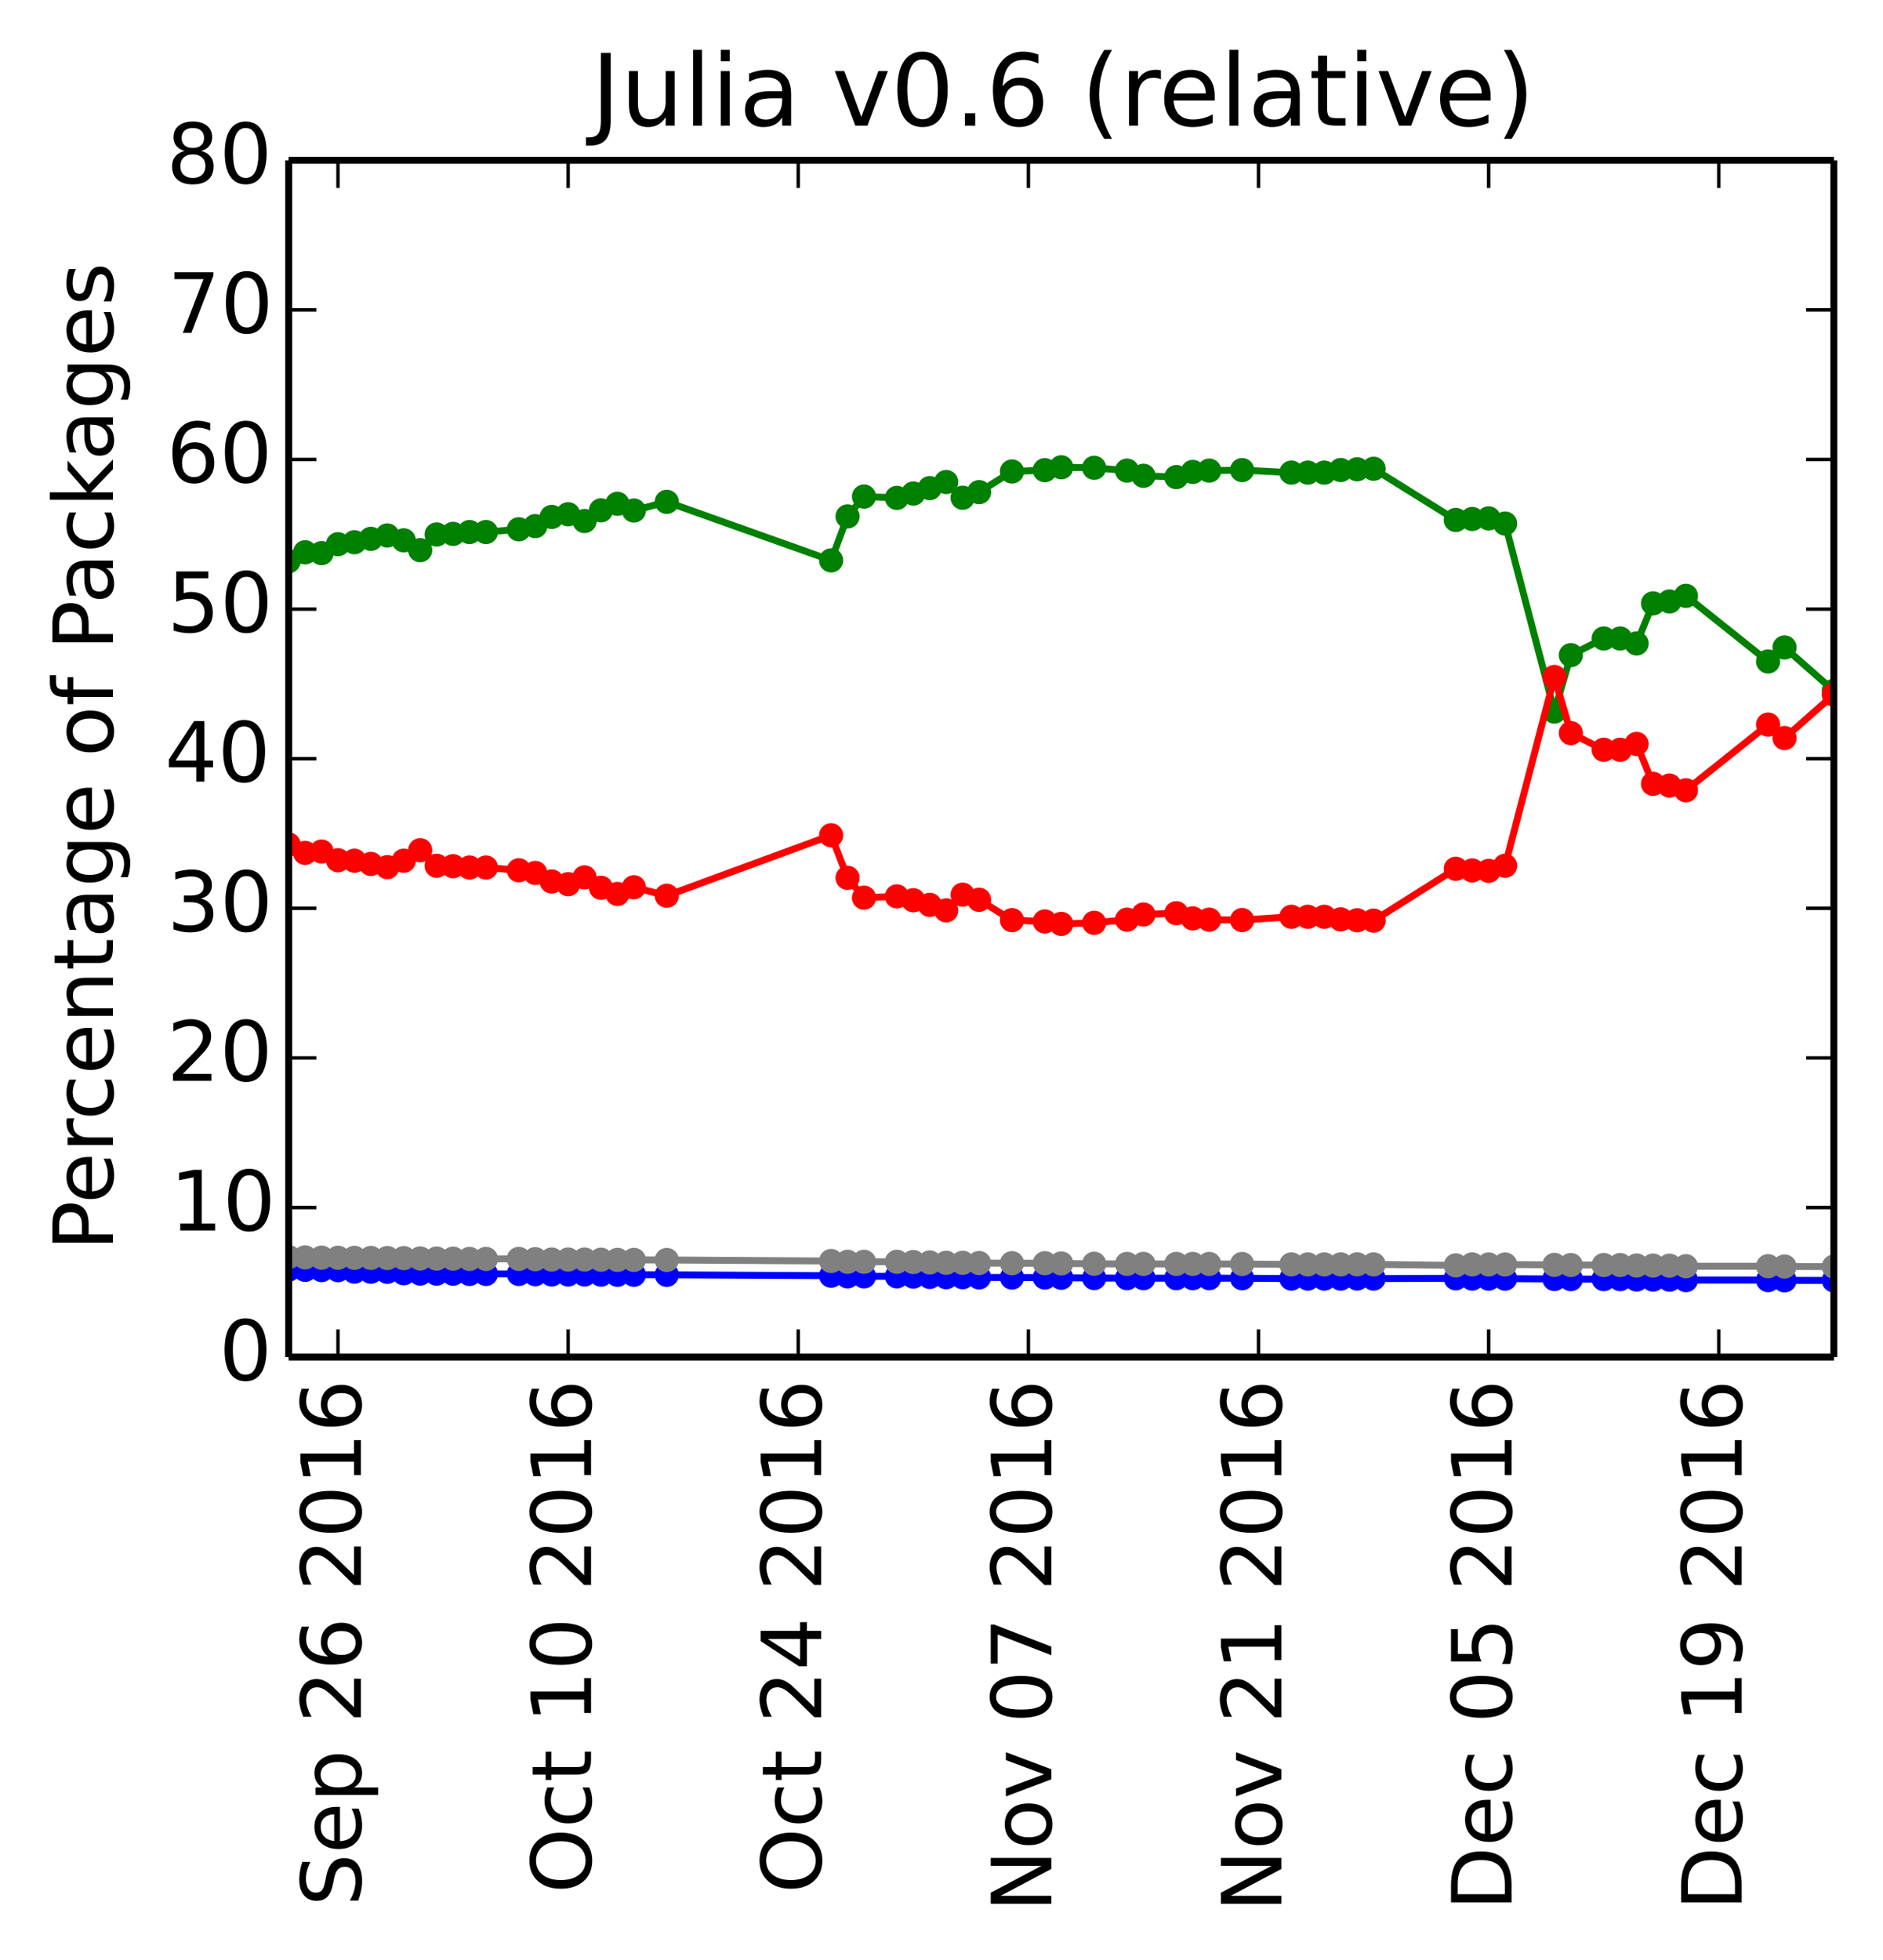 <?xml version="1.0" encoding="utf-8" standalone="no"?>
<!DOCTYPE svg PUBLIC "-//W3C//DTD SVG 1.1//EN"
  "http://www.w3.org/Graphics/SVG/1.1/DTD/svg11.dtd">
<!-- Created with matplotlib (http://matplotlib.org/) -->
<svg height="283pt" version="1.1" viewBox="0 0 272 283" width="272pt" xmlns="http://www.w3.org/2000/svg" xmlns:xlink="http://www.w3.org/1999/xlink">
 <defs>
  <style type="text/css">
*{stroke-linecap:butt;stroke-linejoin:round;}
  </style>
 </defs>
 <g id="figure_1">
  <g id="patch_1">
   <path d="
M0 283.246
L272.1 283.246
L272.1 0
L0 0
z
" style="fill:#ffffff;"/>
  </g>
  <g id="axes_1">
   <g id="patch_2">
    <path d="
M41.7 195.942
L264.9 195.942
L264.9 23.142
L41.7 23.142
z
" style="fill:#ffffff;"/>
   </g>
   <g id="line2d_1"/>
   <g id="line2d_2"/>
   <g id="line2d_3"/>
   <g id="line2d_4"/>
   <g id="line2d_5"/>
   <g id="line2d_6">
    <path clip-path="url(#p412a1043a6)" d="
M264.9 99.74
L257.777 93.483
L255.402 95.506
L243.53 86.028
L241.155 86.842
L238.781 87.116
L236.406 92.901
L234.032 92.188
L231.657 92.188
L226.909 94.588
L224.534 102.736
L217.411 75.591
L215.036 74.848
L212.662 74.93
L210.287 75.071
L198.415 67.68
L196.04 67.756
L193.666 67.866
L191.291 68.238
L188.917 68.238
L186.543 68.238
L179.419 67.873
L174.67 67.949
L172.296 68.135
L169.921 68.883
L165.172 68.696
L162.798 67.949
L158.049 67.54
L153.3 67.469
L150.926 67.886
L146.177 68.074
L141.428 71.058
L139.053 71.865
L136.679 69.595
L134.304 70.48
L131.93 71.26
L129.555 71.885
L124.806 71.694
L122.432 74.561
L120.057 80.909
L96.313 72.457
L91.564 73.711
L89.189 72.736
L86.815 73.685
L84.44 75.224
L82.066 74.246
L79.692 74.637
L77.317 75.964
L74.943 76.423
L70.194 76.817
L67.819 76.817
L65.445 77.082
L63.07 77.171
L60.696 79.436
L58.321 78.015
L55.947 77.311
L53.572 77.798
L51.198 78.287
L48.823 78.576
L46.449 79.864
L44.075 79.742
L41.7 81.022" style="fill:none;stroke:#008000;stroke-linecap:square;"/>
    <defs>
     <path d="
M0 1.5
C0.398 1.5 0.779 1.342 1.061 1.061
C1.342 0.779 1.5 0.398 1.5 0
C1.5 -0.398 1.342 -0.779 1.061 -1.061
C0.779 -1.342 0.398 -1.5 0 -1.5
C-0.398 -1.5 -0.779 -1.342 -1.061 -1.061
C-1.342 -0.779 -1.5 -0.398 -1.5 0
C-1.5 0.398 -1.342 0.779 -1.061 1.061
C-0.779 1.342 -0.398 1.5 0 1.5
z
" id="mb0b177905e" style="stroke:#008000;stroke-width:0.5;"/>
    </defs>
    <g clip-path="url(#p412a1043a6)">
     <use style="fill:#008000;stroke:#008000;stroke-width:0.5;" x="264.9" xlink:href="#mb0b177905e" y="99.74"/>
     <use style="fill:#008000;stroke:#008000;stroke-width:0.5;" x="257.777" xlink:href="#mb0b177905e" y="93.483"/>
     <use style="fill:#008000;stroke:#008000;stroke-width:0.5;" x="255.402" xlink:href="#mb0b177905e" y="95.506"/>
     <use style="fill:#008000;stroke:#008000;stroke-width:0.5;" x="243.53" xlink:href="#mb0b177905e" y="86.028"/>
     <use style="fill:#008000;stroke:#008000;stroke-width:0.5;" x="241.155" xlink:href="#mb0b177905e" y="86.842"/>
     <use style="fill:#008000;stroke:#008000;stroke-width:0.5;" x="238.781" xlink:href="#mb0b177905e" y="87.116"/>
     <use style="fill:#008000;stroke:#008000;stroke-width:0.5;" x="236.406" xlink:href="#mb0b177905e" y="92.901"/>
     <use style="fill:#008000;stroke:#008000;stroke-width:0.5;" x="234.032" xlink:href="#mb0b177905e" y="92.188"/>
     <use style="fill:#008000;stroke:#008000;stroke-width:0.5;" x="231.657" xlink:href="#mb0b177905e" y="92.188"/>
     <use style="fill:#008000;stroke:#008000;stroke-width:0.5;" x="226.909" xlink:href="#mb0b177905e" y="94.588"/>
     <use style="fill:#008000;stroke:#008000;stroke-width:0.5;" x="224.534" xlink:href="#mb0b177905e" y="102.736"/>
     <use style="fill:#008000;stroke:#008000;stroke-width:0.5;" x="217.411" xlink:href="#mb0b177905e" y="75.591"/>
     <use style="fill:#008000;stroke:#008000;stroke-width:0.5;" x="215.036" xlink:href="#mb0b177905e" y="74.848"/>
     <use style="fill:#008000;stroke:#008000;stroke-width:0.5;" x="212.662" xlink:href="#mb0b177905e" y="74.93"/>
     <use style="fill:#008000;stroke:#008000;stroke-width:0.5;" x="210.287" xlink:href="#mb0b177905e" y="75.071"/>
     <use style="fill:#008000;stroke:#008000;stroke-width:0.5;" x="198.415" xlink:href="#mb0b177905e" y="67.68"/>
     <use style="fill:#008000;stroke:#008000;stroke-width:0.5;" x="196.04" xlink:href="#mb0b177905e" y="67.756"/>
     <use style="fill:#008000;stroke:#008000;stroke-width:0.5;" x="193.666" xlink:href="#mb0b177905e" y="67.866"/>
     <use style="fill:#008000;stroke:#008000;stroke-width:0.5;" x="191.291" xlink:href="#mb0b177905e" y="68.238"/>
     <use style="fill:#008000;stroke:#008000;stroke-width:0.5;" x="188.917" xlink:href="#mb0b177905e" y="68.238"/>
     <use style="fill:#008000;stroke:#008000;stroke-width:0.5;" x="186.543" xlink:href="#mb0b177905e" y="68.238"/>
     <use style="fill:#008000;stroke:#008000;stroke-width:0.5;" x="179.419" xlink:href="#mb0b177905e" y="67.873"/>
     <use style="fill:#008000;stroke:#008000;stroke-width:0.5;" x="174.67" xlink:href="#mb0b177905e" y="67.949"/>
     <use style="fill:#008000;stroke:#008000;stroke-width:0.5;" x="172.296" xlink:href="#mb0b177905e" y="68.136"/>
     <use style="fill:#008000;stroke:#008000;stroke-width:0.5;" x="169.921" xlink:href="#mb0b177905e" y="68.883"/>
     <use style="fill:#008000;stroke:#008000;stroke-width:0.5;" x="165.172" xlink:href="#mb0b177905e" y="68.696"/>
     <use style="fill:#008000;stroke:#008000;stroke-width:0.5;" x="162.798" xlink:href="#mb0b177905e" y="67.949"/>
     <use style="fill:#008000;stroke:#008000;stroke-width:0.5;" x="158.049" xlink:href="#mb0b177905e" y="67.54"/>
     <use style="fill:#008000;stroke:#008000;stroke-width:0.5;" x="153.3" xlink:href="#mb0b177905e" y="67.469"/>
     <use style="fill:#008000;stroke:#008000;stroke-width:0.5;" x="150.926" xlink:href="#mb0b177905e" y="67.886"/>
     <use style="fill:#008000;stroke:#008000;stroke-width:0.5;" x="146.177" xlink:href="#mb0b177905e" y="68.074"/>
     <use style="fill:#008000;stroke:#008000;stroke-width:0.5;" x="141.428" xlink:href="#mb0b177905e" y="71.058"/>
     <use style="fill:#008000;stroke:#008000;stroke-width:0.5;" x="139.053" xlink:href="#mb0b177905e" y="71.865"/>
     <use style="fill:#008000;stroke:#008000;stroke-width:0.5;" x="136.679" xlink:href="#mb0b177905e" y="69.595"/>
     <use style="fill:#008000;stroke:#008000;stroke-width:0.5;" x="134.304" xlink:href="#mb0b177905e" y="70.48"/>
     <use style="fill:#008000;stroke:#008000;stroke-width:0.5;" x="131.93" xlink:href="#mb0b177905e" y="71.26"/>
     <use style="fill:#008000;stroke:#008000;stroke-width:0.5;" x="129.555" xlink:href="#mb0b177905e" y="71.885"/>
     <use style="fill:#008000;stroke:#008000;stroke-width:0.5;" x="124.806" xlink:href="#mb0b177905e" y="71.694"/>
     <use style="fill:#008000;stroke:#008000;stroke-width:0.5;" x="122.432" xlink:href="#mb0b177905e" y="74.561"/>
     <use style="fill:#008000;stroke:#008000;stroke-width:0.5;" x="120.057" xlink:href="#mb0b177905e" y="80.909"/>
     <use style="fill:#008000;stroke:#008000;stroke-width:0.5;" x="96.313" xlink:href="#mb0b177905e" y="72.458"/>
     <use style="fill:#008000;stroke:#008000;stroke-width:0.5;" x="91.564" xlink:href="#mb0b177905e" y="73.711"/>
     <use style="fill:#008000;stroke:#008000;stroke-width:0.5;" x="89.189" xlink:href="#mb0b177905e" y="72.736"/>
     <use style="fill:#008000;stroke:#008000;stroke-width:0.5;" x="86.815" xlink:href="#mb0b177905e" y="73.685"/>
     <use style="fill:#008000;stroke:#008000;stroke-width:0.5;" x="84.44" xlink:href="#mb0b177905e" y="75.224"/>
     <use style="fill:#008000;stroke:#008000;stroke-width:0.5;" x="82.066" xlink:href="#mb0b177905e" y="74.246"/>
     <use style="fill:#008000;stroke:#008000;stroke-width:0.5;" x="79.691" xlink:href="#mb0b177905e" y="74.637"/>
     <use style="fill:#008000;stroke:#008000;stroke-width:0.5;" x="77.317" xlink:href="#mb0b177905e" y="75.964"/>
     <use style="fill:#008000;stroke:#008000;stroke-width:0.5;" x="74.943" xlink:href="#mb0b177905e" y="76.423"/>
     <use style="fill:#008000;stroke:#008000;stroke-width:0.5;" x="70.194" xlink:href="#mb0b177905e" y="76.817"/>
     <use style="fill:#008000;stroke:#008000;stroke-width:0.5;" x="67.819" xlink:href="#mb0b177905e" y="76.817"/>
     <use style="fill:#008000;stroke:#008000;stroke-width:0.5;" x="65.445" xlink:href="#mb0b177905e" y="77.083"/>
     <use style="fill:#008000;stroke:#008000;stroke-width:0.5;" x="63.07" xlink:href="#mb0b177905e" y="77.171"/>
     <use style="fill:#008000;stroke:#008000;stroke-width:0.5;" x="60.696" xlink:href="#mb0b177905e" y="79.436"/>
     <use style="fill:#008000;stroke:#008000;stroke-width:0.5;" x="58.321" xlink:href="#mb0b177905e" y="78.015"/>
     <use style="fill:#008000;stroke:#008000;stroke-width:0.5;" x="55.947" xlink:href="#mb0b177905e" y="77.311"/>
     <use style="fill:#008000;stroke:#008000;stroke-width:0.5;" x="53.572" xlink:href="#mb0b177905e" y="77.798"/>
     <use style="fill:#008000;stroke:#008000;stroke-width:0.5;" x="51.198" xlink:href="#mb0b177905e" y="78.286"/>
     <use style="fill:#008000;stroke:#008000;stroke-width:0.5;" x="48.823" xlink:href="#mb0b177905e" y="78.576"/>
     <use style="fill:#008000;stroke:#008000;stroke-width:0.5;" x="46.449" xlink:href="#mb0b177905e" y="79.864"/>
     <use style="fill:#008000;stroke:#008000;stroke-width:0.5;" x="44.074" xlink:href="#mb0b177905e" y="79.742"/>
     <use style="fill:#008000;stroke:#008000;stroke-width:0.5;" x="41.7" xlink:href="#mb0b177905e" y="81.023"/>
    </g>
   </g>
   <g id="line2d_7">
    <path clip-path="url(#p412a1043a6)" d="
M264.9 100.285
L257.777 106.562
L255.402 104.62
L243.53 114.099
L241.155 113.429
L238.781 113.175
L236.406 107.411
L234.032 108.249
L231.657 108.249
L226.909 105.849
L224.534 97.743
L217.411 124.994
L215.036 125.737
L212.662 125.677
L210.287 125.434
L198.415 132.926
L196.04 132.872
L193.666 132.74
L191.291 132.369
L188.917 132.369
L186.543 132.369
L179.419 132.841
L174.67 132.786
L172.296 132.599
L169.921 131.852
L165.172 132.039
L162.798 132.786
L158.049 133.238
L153.3 133.396
L150.926 133.044
L146.177 132.855
L141.428 129.916
L139.053 129.175
L136.679 131.444
L134.304 130.648
L131.93 129.979
L129.555 129.421
L124.806 129.613
L122.432 126.745
L120.057 120.602
L96.313 129.33
L91.564 128.101
L89.189 129.075
L86.815 128.173
L84.44 126.681
L82.066 127.659
L79.692 127.268
L77.317 126.036
L74.943 125.648
L70.194 125.254
L67.819 125.254
L65.445 125.061
L63.07 124.996
L60.696 122.755
L58.321 124.273
L55.947 125.2
L53.572 124.737
L51.198 124.274
L48.823 124.207
L46.449 122.945
L44.075 123.142
L41.7 121.936" style="fill:none;stroke:#ff0000;stroke-linecap:square;"/>
    <defs>
     <path d="
M0 1.5
C0.398 1.5 0.779 1.342 1.061 1.061
C1.342 0.779 1.5 0.398 1.5 0
C1.5 -0.398 1.342 -0.779 1.061 -1.061
C0.779 -1.342 0.398 -1.5 0 -1.5
C-0.398 -1.5 -0.779 -1.342 -1.061 -1.061
C-1.342 -0.779 -1.5 -0.398 -1.5 0
C-1.5 0.398 -1.342 0.779 -1.061 1.061
C-0.779 1.342 -0.398 1.5 0 1.5
z
" id="ma07bdd5909" style="stroke:#ff0000;stroke-width:0.5;"/>
    </defs>
    <g clip-path="url(#p412a1043a6)">
     <use style="fill:#ff0000;stroke:#ff0000;stroke-width:0.5;" x="264.9" xlink:href="#ma07bdd5909" y="100.285"/>
     <use style="fill:#ff0000;stroke:#ff0000;stroke-width:0.5;" x="257.777" xlink:href="#ma07bdd5909" y="106.562"/>
     <use style="fill:#ff0000;stroke:#ff0000;stroke-width:0.5;" x="255.402" xlink:href="#ma07bdd5909" y="104.62"/>
     <use style="fill:#ff0000;stroke:#ff0000;stroke-width:0.5;" x="243.53" xlink:href="#ma07bdd5909" y="114.099"/>
     <use style="fill:#ff0000;stroke:#ff0000;stroke-width:0.5;" x="241.155" xlink:href="#ma07bdd5909" y="113.429"/>
     <use style="fill:#ff0000;stroke:#ff0000;stroke-width:0.5;" x="238.781" xlink:href="#ma07bdd5909" y="113.175"/>
     <use style="fill:#ff0000;stroke:#ff0000;stroke-width:0.5;" x="236.406" xlink:href="#ma07bdd5909" y="107.411"/>
     <use style="fill:#ff0000;stroke:#ff0000;stroke-width:0.5;" x="234.032" xlink:href="#ma07bdd5909" y="108.249"/>
     <use style="fill:#ff0000;stroke:#ff0000;stroke-width:0.5;" x="231.657" xlink:href="#ma07bdd5909" y="108.249"/>
     <use style="fill:#ff0000;stroke:#ff0000;stroke-width:0.5;" x="226.909" xlink:href="#ma07bdd5909" y="105.849"/>
     <use style="fill:#ff0000;stroke:#ff0000;stroke-width:0.5;" x="224.534" xlink:href="#ma07bdd5909" y="97.743"/>
     <use style="fill:#ff0000;stroke:#ff0000;stroke-width:0.5;" x="217.411" xlink:href="#ma07bdd5909" y="124.994"/>
     <use style="fill:#ff0000;stroke:#ff0000;stroke-width:0.5;" x="215.036" xlink:href="#ma07bdd5909" y="125.737"/>
     <use style="fill:#ff0000;stroke:#ff0000;stroke-width:0.5;" x="212.662" xlink:href="#ma07bdd5909" y="125.677"/>
     <use style="fill:#ff0000;stroke:#ff0000;stroke-width:0.5;" x="210.287" xlink:href="#ma07bdd5909" y="125.434"/>
     <use style="fill:#ff0000;stroke:#ff0000;stroke-width:0.5;" x="198.415" xlink:href="#ma07bdd5909" y="132.926"/>
     <use style="fill:#ff0000;stroke:#ff0000;stroke-width:0.5;" x="196.04" xlink:href="#ma07bdd5909" y="132.872"/>
     <use style="fill:#ff0000;stroke:#ff0000;stroke-width:0.5;" x="193.666" xlink:href="#ma07bdd5909" y="132.74"/>
     <use style="fill:#ff0000;stroke:#ff0000;stroke-width:0.5;" x="191.291" xlink:href="#ma07bdd5909" y="132.369"/>
     <use style="fill:#ff0000;stroke:#ff0000;stroke-width:0.5;" x="188.917" xlink:href="#ma07bdd5909" y="132.369"/>
     <use style="fill:#ff0000;stroke:#ff0000;stroke-width:0.5;" x="186.543" xlink:href="#ma07bdd5909" y="132.369"/>
     <use style="fill:#ff0000;stroke:#ff0000;stroke-width:0.5;" x="179.419" xlink:href="#ma07bdd5909" y="132.841"/>
     <use style="fill:#ff0000;stroke:#ff0000;stroke-width:0.5;" x="174.67" xlink:href="#ma07bdd5909" y="132.786"/>
     <use style="fill:#ff0000;stroke:#ff0000;stroke-width:0.5;" x="172.296" xlink:href="#ma07bdd5909" y="132.599"/>
     <use style="fill:#ff0000;stroke:#ff0000;stroke-width:0.5;" x="169.921" xlink:href="#ma07bdd5909" y="131.852"/>
     <use style="fill:#ff0000;stroke:#ff0000;stroke-width:0.5;" x="165.172" xlink:href="#ma07bdd5909" y="132.039"/>
     <use style="fill:#ff0000;stroke:#ff0000;stroke-width:0.5;" x="162.798" xlink:href="#ma07bdd5909" y="132.786"/>
     <use style="fill:#ff0000;stroke:#ff0000;stroke-width:0.5;" x="158.049" xlink:href="#ma07bdd5909" y="133.238"/>
     <use style="fill:#ff0000;stroke:#ff0000;stroke-width:0.5;" x="153.3" xlink:href="#ma07bdd5909" y="133.396"/>
     <use style="fill:#ff0000;stroke:#ff0000;stroke-width:0.5;" x="150.926" xlink:href="#ma07bdd5909" y="133.044"/>
     <use style="fill:#ff0000;stroke:#ff0000;stroke-width:0.5;" x="146.177" xlink:href="#ma07bdd5909" y="132.855"/>
     <use style="fill:#ff0000;stroke:#ff0000;stroke-width:0.5;" x="141.428" xlink:href="#ma07bdd5909" y="129.916"/>
     <use style="fill:#ff0000;stroke:#ff0000;stroke-width:0.5;" x="139.053" xlink:href="#ma07bdd5909" y="129.175"/>
     <use style="fill:#ff0000;stroke:#ff0000;stroke-width:0.5;" x="136.679" xlink:href="#ma07bdd5909" y="131.444"/>
     <use style="fill:#ff0000;stroke:#ff0000;stroke-width:0.5;" x="134.304" xlink:href="#ma07bdd5909" y="130.648"/>
     <use style="fill:#ff0000;stroke:#ff0000;stroke-width:0.5;" x="131.93" xlink:href="#ma07bdd5909" y="129.979"/>
     <use style="fill:#ff0000;stroke:#ff0000;stroke-width:0.5;" x="129.555" xlink:href="#ma07bdd5909" y="129.421"/>
     <use style="fill:#ff0000;stroke:#ff0000;stroke-width:0.5;" x="124.806" xlink:href="#ma07bdd5909" y="129.613"/>
     <use style="fill:#ff0000;stroke:#ff0000;stroke-width:0.5;" x="122.432" xlink:href="#ma07bdd5909" y="126.745"/>
     <use style="fill:#ff0000;stroke:#ff0000;stroke-width:0.5;" x="120.057" xlink:href="#ma07bdd5909" y="120.602"/>
     <use style="fill:#ff0000;stroke:#ff0000;stroke-width:0.5;" x="96.313" xlink:href="#ma07bdd5909" y="129.33"/>
     <use style="fill:#ff0000;stroke:#ff0000;stroke-width:0.5;" x="91.564" xlink:href="#ma07bdd5909" y="128.101"/>
     <use style="fill:#ff0000;stroke:#ff0000;stroke-width:0.5;" x="89.189" xlink:href="#ma07bdd5909" y="129.075"/>
     <use style="fill:#ff0000;stroke:#ff0000;stroke-width:0.5;" x="86.815" xlink:href="#ma07bdd5909" y="128.173"/>
     <use style="fill:#ff0000;stroke:#ff0000;stroke-width:0.5;" x="84.44" xlink:href="#ma07bdd5909" y="126.681"/>
     <use style="fill:#ff0000;stroke:#ff0000;stroke-width:0.5;" x="82.066" xlink:href="#ma07bdd5909" y="127.659"/>
     <use style="fill:#ff0000;stroke:#ff0000;stroke-width:0.5;" x="79.691" xlink:href="#ma07bdd5909" y="127.268"/>
     <use style="fill:#ff0000;stroke:#ff0000;stroke-width:0.5;" x="77.317" xlink:href="#ma07bdd5909" y="126.036"/>
     <use style="fill:#ff0000;stroke:#ff0000;stroke-width:0.5;" x="74.943" xlink:href="#ma07bdd5909" y="125.648"/>
     <use style="fill:#ff0000;stroke:#ff0000;stroke-width:0.5;" x="70.194" xlink:href="#ma07bdd5909" y="125.254"/>
     <use style="fill:#ff0000;stroke:#ff0000;stroke-width:0.5;" x="67.819" xlink:href="#ma07bdd5909" y="125.254"/>
     <use style="fill:#ff0000;stroke:#ff0000;stroke-width:0.5;" x="65.445" xlink:href="#ma07bdd5909" y="125.061"/>
     <use style="fill:#ff0000;stroke:#ff0000;stroke-width:0.5;" x="63.07" xlink:href="#ma07bdd5909" y="124.996"/>
     <use style="fill:#ff0000;stroke:#ff0000;stroke-width:0.5;" x="60.696" xlink:href="#ma07bdd5909" y="122.755"/>
     <use style="fill:#ff0000;stroke:#ff0000;stroke-width:0.5;" x="58.321" xlink:href="#ma07bdd5909" y="124.273"/>
     <use style="fill:#ff0000;stroke:#ff0000;stroke-width:0.5;" x="55.947" xlink:href="#ma07bdd5909" y="125.2"/>
     <use style="fill:#ff0000;stroke:#ff0000;stroke-width:0.5;" x="53.572" xlink:href="#ma07bdd5909" y="124.737"/>
     <use style="fill:#ff0000;stroke:#ff0000;stroke-width:0.5;" x="51.198" xlink:href="#ma07bdd5909" y="124.274"/>
     <use style="fill:#ff0000;stroke:#ff0000;stroke-width:0.5;" x="48.823" xlink:href="#ma07bdd5909" y="124.207"/>
     <use style="fill:#ff0000;stroke:#ff0000;stroke-width:0.5;" x="46.449" xlink:href="#ma07bdd5909" y="122.945"/>
     <use style="fill:#ff0000;stroke:#ff0000;stroke-width:0.5;" x="44.074" xlink:href="#ma07bdd5909" y="123.142"/>
     <use style="fill:#ff0000;stroke:#ff0000;stroke-width:0.5;" x="41.7" xlink:href="#ma07bdd5909" y="121.936"/>
    </g>
   </g>
   <g id="line2d_8">
    <path clip-path="url(#p412a1043a6)" d="
M264.9 184.869
L257.777 184.86
L255.402 184.823
L243.53 184.823
L241.155 184.757
L238.781 184.747
L236.406 184.738
L234.032 184.68
L231.657 184.68
L226.909 184.68
L224.534 184.661
L217.411 184.612
L215.036 184.612
L212.662 184.603
L210.287 184.564
L198.415 184.603
L196.04 184.593
L193.666 184.603
L191.291 184.603
L188.917 184.603
L186.543 184.603
L179.419 184.554
L174.67 184.544
L172.296 184.544
L169.921 184.544
L165.172 184.544
L162.798 184.544
L158.049 184.524
L153.3 184.484
L150.926 184.454
L146.177 184.454
L141.428 184.434
L139.053 184.404
L136.679 184.404
L134.304 184.364
L131.93 184.312
L129.555 184.282
L124.806 184.282
L122.432 184.282
L120.057 184.188
L96.313 184.061
L91.564 184.05
L89.189 184.05
L86.815 184.029
L84.44 184.007
L82.066 184.007
L79.692 184.007
L77.317 183.964
L74.943 183.931
L70.194 183.931
L67.819 183.931
L65.445 183.898
L63.07 183.887
L60.696 183.876
L58.321 183.831
L55.947 183.622
L53.572 183.61
L51.198 183.599
L48.823 183.388
L46.449 183.377
L44.075 183.342
L41.7 183.307" style="fill:none;stroke:#0000ff;stroke-linecap:square;"/>
    <defs>
     <path d="
M0 1.5
C0.398 1.5 0.779 1.342 1.061 1.061
C1.342 0.779 1.5 0.398 1.5 0
C1.5 -0.398 1.342 -0.779 1.061 -1.061
C0.779 -1.342 0.398 -1.5 0 -1.5
C-0.398 -1.5 -0.779 -1.342 -1.061 -1.061
C-1.342 -0.779 -1.5 -0.398 -1.5 0
C-1.5 0.398 -1.342 0.779 -1.061 1.061
C-0.779 1.342 -0.398 1.5 0 1.5
z
" id="m76a7ce5b4a" style="stroke:#0000ff;stroke-width:0.5;"/>
    </defs>
    <g clip-path="url(#p412a1043a6)">
     <use style="fill:#0000ff;stroke:#0000ff;stroke-width:0.5;" x="264.9" xlink:href="#m76a7ce5b4a" y="184.869"/>
     <use style="fill:#0000ff;stroke:#0000ff;stroke-width:0.5;" x="257.777" xlink:href="#m76a7ce5b4a" y="184.86"/>
     <use style="fill:#0000ff;stroke:#0000ff;stroke-width:0.5;" x="255.402" xlink:href="#m76a7ce5b4a" y="184.823"/>
     <use style="fill:#0000ff;stroke:#0000ff;stroke-width:0.5;" x="243.53" xlink:href="#m76a7ce5b4a" y="184.823"/>
     <use style="fill:#0000ff;stroke:#0000ff;stroke-width:0.5;" x="241.155" xlink:href="#m76a7ce5b4a" y="184.757"/>
     <use style="fill:#0000ff;stroke:#0000ff;stroke-width:0.5;" x="238.781" xlink:href="#m76a7ce5b4a" y="184.747"/>
     <use style="fill:#0000ff;stroke:#0000ff;stroke-width:0.5;" x="236.406" xlink:href="#m76a7ce5b4a" y="184.738"/>
     <use style="fill:#0000ff;stroke:#0000ff;stroke-width:0.5;" x="234.032" xlink:href="#m76a7ce5b4a" y="184.68"/>
     <use style="fill:#0000ff;stroke:#0000ff;stroke-width:0.5;" x="231.657" xlink:href="#m76a7ce5b4a" y="184.68"/>
     <use style="fill:#0000ff;stroke:#0000ff;stroke-width:0.5;" x="226.909" xlink:href="#m76a7ce5b4a" y="184.68"/>
     <use style="fill:#0000ff;stroke:#0000ff;stroke-width:0.5;" x="224.534" xlink:href="#m76a7ce5b4a" y="184.661"/>
     <use style="fill:#0000ff;stroke:#0000ff;stroke-width:0.5;" x="217.411" xlink:href="#m76a7ce5b4a" y="184.612"/>
     <use style="fill:#0000ff;stroke:#0000ff;stroke-width:0.5;" x="215.036" xlink:href="#m76a7ce5b4a" y="184.612"/>
     <use style="fill:#0000ff;stroke:#0000ff;stroke-width:0.5;" x="212.662" xlink:href="#m76a7ce5b4a" y="184.603"/>
     <use style="fill:#0000ff;stroke:#0000ff;stroke-width:0.5;" x="210.287" xlink:href="#m76a7ce5b4a" y="184.564"/>
     <use style="fill:#0000ff;stroke:#0000ff;stroke-width:0.5;" x="198.415" xlink:href="#m76a7ce5b4a" y="184.603"/>
     <use style="fill:#0000ff;stroke:#0000ff;stroke-width:0.5;" x="196.04" xlink:href="#m76a7ce5b4a" y="184.593"/>
     <use style="fill:#0000ff;stroke:#0000ff;stroke-width:0.5;" x="193.666" xlink:href="#m76a7ce5b4a" y="184.603"/>
     <use style="fill:#0000ff;stroke:#0000ff;stroke-width:0.5;" x="191.291" xlink:href="#m76a7ce5b4a" y="184.603"/>
     <use style="fill:#0000ff;stroke:#0000ff;stroke-width:0.5;" x="188.917" xlink:href="#m76a7ce5b4a" y="184.603"/>
     <use style="fill:#0000ff;stroke:#0000ff;stroke-width:0.5;" x="186.543" xlink:href="#m76a7ce5b4a" y="184.603"/>
     <use style="fill:#0000ff;stroke:#0000ff;stroke-width:0.5;" x="179.419" xlink:href="#m76a7ce5b4a" y="184.554"/>
     <use style="fill:#0000ff;stroke:#0000ff;stroke-width:0.5;" x="174.67" xlink:href="#m76a7ce5b4a" y="184.544"/>
     <use style="fill:#0000ff;stroke:#0000ff;stroke-width:0.5;" x="172.296" xlink:href="#m76a7ce5b4a" y="184.544"/>
     <use style="fill:#0000ff;stroke:#0000ff;stroke-width:0.5;" x="169.921" xlink:href="#m76a7ce5b4a" y="184.544"/>
     <use style="fill:#0000ff;stroke:#0000ff;stroke-width:0.5;" x="165.172" xlink:href="#m76a7ce5b4a" y="184.544"/>
     <use style="fill:#0000ff;stroke:#0000ff;stroke-width:0.5;" x="162.798" xlink:href="#m76a7ce5b4a" y="184.544"/>
     <use style="fill:#0000ff;stroke:#0000ff;stroke-width:0.5;" x="158.049" xlink:href="#m76a7ce5b4a" y="184.524"/>
     <use style="fill:#0000ff;stroke:#0000ff;stroke-width:0.5;" x="153.3" xlink:href="#m76a7ce5b4a" y="184.484"/>
     <use style="fill:#0000ff;stroke:#0000ff;stroke-width:0.5;" x="150.926" xlink:href="#m76a7ce5b4a" y="184.454"/>
     <use style="fill:#0000ff;stroke:#0000ff;stroke-width:0.5;" x="146.177" xlink:href="#m76a7ce5b4a" y="184.454"/>
     <use style="fill:#0000ff;stroke:#0000ff;stroke-width:0.5;" x="141.428" xlink:href="#m76a7ce5b4a" y="184.434"/>
     <use style="fill:#0000ff;stroke:#0000ff;stroke-width:0.5;" x="139.053" xlink:href="#m76a7ce5b4a" y="184.404"/>
     <use style="fill:#0000ff;stroke:#0000ff;stroke-width:0.5;" x="136.679" xlink:href="#m76a7ce5b4a" y="184.404"/>
     <use style="fill:#0000ff;stroke:#0000ff;stroke-width:0.5;" x="134.304" xlink:href="#m76a7ce5b4a" y="184.364"/>
     <use style="fill:#0000ff;stroke:#0000ff;stroke-width:0.5;" x="131.93" xlink:href="#m76a7ce5b4a" y="184.312"/>
     <use style="fill:#0000ff;stroke:#0000ff;stroke-width:0.5;" x="129.555" xlink:href="#m76a7ce5b4a" y="184.282"/>
     <use style="fill:#0000ff;stroke:#0000ff;stroke-width:0.5;" x="124.806" xlink:href="#m76a7ce5b4a" y="184.282"/>
     <use style="fill:#0000ff;stroke:#0000ff;stroke-width:0.5;" x="122.432" xlink:href="#m76a7ce5b4a" y="184.282"/>
     <use style="fill:#0000ff;stroke:#0000ff;stroke-width:0.5;" x="120.057" xlink:href="#m76a7ce5b4a" y="184.188"/>
     <use style="fill:#0000ff;stroke:#0000ff;stroke-width:0.5;" x="96.313" xlink:href="#m76a7ce5b4a" y="184.061"/>
     <use style="fill:#0000ff;stroke:#0000ff;stroke-width:0.5;" x="91.564" xlink:href="#m76a7ce5b4a" y="184.05"/>
     <use style="fill:#0000ff;stroke:#0000ff;stroke-width:0.5;" x="89.189" xlink:href="#m76a7ce5b4a" y="184.05"/>
     <use style="fill:#0000ff;stroke:#0000ff;stroke-width:0.5;" x="86.815" xlink:href="#m76a7ce5b4a" y="184.029"/>
     <use style="fill:#0000ff;stroke:#0000ff;stroke-width:0.5;" x="84.44" xlink:href="#m76a7ce5b4a" y="184.007"/>
     <use style="fill:#0000ff;stroke:#0000ff;stroke-width:0.5;" x="82.066" xlink:href="#m76a7ce5b4a" y="184.007"/>
     <use style="fill:#0000ff;stroke:#0000ff;stroke-width:0.5;" x="79.691" xlink:href="#m76a7ce5b4a" y="184.007"/>
     <use style="fill:#0000ff;stroke:#0000ff;stroke-width:0.5;" x="77.317" xlink:href="#m76a7ce5b4a" y="183.964"/>
     <use style="fill:#0000ff;stroke:#0000ff;stroke-width:0.5;" x="74.943" xlink:href="#m76a7ce5b4a" y="183.931"/>
     <use style="fill:#0000ff;stroke:#0000ff;stroke-width:0.5;" x="70.194" xlink:href="#m76a7ce5b4a" y="183.931"/>
     <use style="fill:#0000ff;stroke:#0000ff;stroke-width:0.5;" x="67.819" xlink:href="#m76a7ce5b4a" y="183.931"/>
     <use style="fill:#0000ff;stroke:#0000ff;stroke-width:0.5;" x="65.445" xlink:href="#m76a7ce5b4a" y="183.898"/>
     <use style="fill:#0000ff;stroke:#0000ff;stroke-width:0.5;" x="63.07" xlink:href="#m76a7ce5b4a" y="183.887"/>
     <use style="fill:#0000ff;stroke:#0000ff;stroke-width:0.5;" x="60.696" xlink:href="#m76a7ce5b4a" y="183.876"/>
     <use style="fill:#0000ff;stroke:#0000ff;stroke-width:0.5;" x="58.321" xlink:href="#m76a7ce5b4a" y="183.831"/>
     <use style="fill:#0000ff;stroke:#0000ff;stroke-width:0.5;" x="55.947" xlink:href="#m76a7ce5b4a" y="183.622"/>
     <use style="fill:#0000ff;stroke:#0000ff;stroke-width:0.5;" x="53.572" xlink:href="#m76a7ce5b4a" y="183.61"/>
     <use style="fill:#0000ff;stroke:#0000ff;stroke-width:0.5;" x="51.198" xlink:href="#m76a7ce5b4a" y="183.599"/>
     <use style="fill:#0000ff;stroke:#0000ff;stroke-width:0.5;" x="48.823" xlink:href="#m76a7ce5b4a" y="183.388"/>
     <use style="fill:#0000ff;stroke:#0000ff;stroke-width:0.5;" x="46.449" xlink:href="#m76a7ce5b4a" y="183.377"/>
     <use style="fill:#0000ff;stroke:#0000ff;stroke-width:0.5;" x="44.074" xlink:href="#m76a7ce5b4a" y="183.342"/>
     <use style="fill:#0000ff;stroke:#0000ff;stroke-width:0.5;" x="41.7" xlink:href="#m76a7ce5b4a" y="183.307"/>
    </g>
   </g>
   <g id="line2d_9">
    <path clip-path="url(#p412a1043a6)" d="
M264.9 182.873
L257.777 182.862
L255.402 182.818
L243.53 182.818
L241.155 182.74
L238.781 182.728
L236.406 182.717
L234.032 182.649
L231.657 182.649
L226.909 182.649
L224.534 182.627
L217.411 182.569
L215.036 182.569
L212.662 182.558
L210.287 182.698
L198.415 182.558
L196.04 182.546
L193.666 182.558
L191.291 182.558
L188.917 182.558
L186.543 182.558
L179.419 182.5
L174.67 182.488
L172.296 182.488
L169.921 182.488
L165.172 182.488
L162.798 182.488
L158.049 182.465
L153.3 182.418
L150.926 182.383
L146.177 182.383
L141.428 182.359
L139.053 182.324
L136.679 182.324
L134.304 182.276
L131.93 182.215
L129.555 182.179
L124.806 182.179
L122.432 182.179
L120.057 182.068
L96.313 181.918
L91.564 181.906
L89.189 181.906
L86.815 181.88
L84.44 181.855
L82.066 181.855
L79.692 181.855
L77.317 181.804
L74.943 181.765
L70.194 181.765
L67.819 181.765
L65.445 181.726
L63.07 181.713
L60.696 181.7
L58.321 181.648
L55.947 181.634
L53.572 181.621
L51.198 181.608
L48.823 181.595
L46.449 181.582
L44.075 181.542
L41.7 181.502" style="fill:none;stroke:#808080;stroke-linecap:square;"/>
    <defs>
     <path d="
M0 1.5
C0.398 1.5 0.779 1.342 1.061 1.061
C1.342 0.779 1.5 0.398 1.5 0
C1.5 -0.398 1.342 -0.779 1.061 -1.061
C0.779 -1.342 0.398 -1.5 0 -1.5
C-0.398 -1.5 -0.779 -1.342 -1.061 -1.061
C-1.342 -0.779 -1.5 -0.398 -1.5 0
C-1.5 0.398 -1.342 0.779 -1.061 1.061
C-0.779 1.342 -0.398 1.5 0 1.5
z
" id="m008e8825d0" style="stroke:#808080;stroke-width:0.5;"/>
    </defs>
    <g clip-path="url(#p412a1043a6)">
     <use style="fill:#808080;stroke:#808080;stroke-width:0.5;" x="264.9" xlink:href="#m008e8825d0" y="182.873"/>
     <use style="fill:#808080;stroke:#808080;stroke-width:0.5;" x="257.777" xlink:href="#m008e8825d0" y="182.862"/>
     <use style="fill:#808080;stroke:#808080;stroke-width:0.5;" x="255.402" xlink:href="#m008e8825d0" y="182.818"/>
     <use style="fill:#808080;stroke:#808080;stroke-width:0.5;" x="243.53" xlink:href="#m008e8825d0" y="182.818"/>
     <use style="fill:#808080;stroke:#808080;stroke-width:0.5;" x="241.155" xlink:href="#m008e8825d0" y="182.74"/>
     <use style="fill:#808080;stroke:#808080;stroke-width:0.5;" x="238.781" xlink:href="#m008e8825d0" y="182.728"/>
     <use style="fill:#808080;stroke:#808080;stroke-width:0.5;" x="236.406" xlink:href="#m008e8825d0" y="182.717"/>
     <use style="fill:#808080;stroke:#808080;stroke-width:0.5;" x="234.032" xlink:href="#m008e8825d0" y="182.649"/>
     <use style="fill:#808080;stroke:#808080;stroke-width:0.5;" x="231.657" xlink:href="#m008e8825d0" y="182.649"/>
     <use style="fill:#808080;stroke:#808080;stroke-width:0.5;" x="226.909" xlink:href="#m008e8825d0" y="182.649"/>
     <use style="fill:#808080;stroke:#808080;stroke-width:0.5;" x="224.534" xlink:href="#m008e8825d0" y="182.627"/>
     <use style="fill:#808080;stroke:#808080;stroke-width:0.5;" x="217.411" xlink:href="#m008e8825d0" y="182.569"/>
     <use style="fill:#808080;stroke:#808080;stroke-width:0.5;" x="215.036" xlink:href="#m008e8825d0" y="182.569"/>
     <use style="fill:#808080;stroke:#808080;stroke-width:0.5;" x="212.662" xlink:href="#m008e8825d0" y="182.558"/>
     <use style="fill:#808080;stroke:#808080;stroke-width:0.5;" x="210.287" xlink:href="#m008e8825d0" y="182.698"/>
     <use style="fill:#808080;stroke:#808080;stroke-width:0.5;" x="198.415" xlink:href="#m008e8825d0" y="182.558"/>
     <use style="fill:#808080;stroke:#808080;stroke-width:0.5;" x="196.04" xlink:href="#m008e8825d0" y="182.546"/>
     <use style="fill:#808080;stroke:#808080;stroke-width:0.5;" x="193.666" xlink:href="#m008e8825d0" y="182.558"/>
     <use style="fill:#808080;stroke:#808080;stroke-width:0.5;" x="191.291" xlink:href="#m008e8825d0" y="182.558"/>
     <use style="fill:#808080;stroke:#808080;stroke-width:0.5;" x="188.917" xlink:href="#m008e8825d0" y="182.558"/>
     <use style="fill:#808080;stroke:#808080;stroke-width:0.5;" x="186.543" xlink:href="#m008e8825d0" y="182.558"/>
     <use style="fill:#808080;stroke:#808080;stroke-width:0.5;" x="179.419" xlink:href="#m008e8825d0" y="182.5"/>
     <use style="fill:#808080;stroke:#808080;stroke-width:0.5;" x="174.67" xlink:href="#m008e8825d0" y="182.488"/>
     <use style="fill:#808080;stroke:#808080;stroke-width:0.5;" x="172.296" xlink:href="#m008e8825d0" y="182.488"/>
     <use style="fill:#808080;stroke:#808080;stroke-width:0.5;" x="169.921" xlink:href="#m008e8825d0" y="182.488"/>
     <use style="fill:#808080;stroke:#808080;stroke-width:0.5;" x="165.172" xlink:href="#m008e8825d0" y="182.488"/>
     <use style="fill:#808080;stroke:#808080;stroke-width:0.5;" x="162.798" xlink:href="#m008e8825d0" y="182.488"/>
     <use style="fill:#808080;stroke:#808080;stroke-width:0.5;" x="158.049" xlink:href="#m008e8825d0" y="182.465"/>
     <use style="fill:#808080;stroke:#808080;stroke-width:0.5;" x="153.3" xlink:href="#m008e8825d0" y="182.418"/>
     <use style="fill:#808080;stroke:#808080;stroke-width:0.5;" x="150.926" xlink:href="#m008e8825d0" y="182.383"/>
     <use style="fill:#808080;stroke:#808080;stroke-width:0.5;" x="146.177" xlink:href="#m008e8825d0" y="182.383"/>
     <use style="fill:#808080;stroke:#808080;stroke-width:0.5;" x="141.428" xlink:href="#m008e8825d0" y="182.359"/>
     <use style="fill:#808080;stroke:#808080;stroke-width:0.5;" x="139.053" xlink:href="#m008e8825d0" y="182.324"/>
     <use style="fill:#808080;stroke:#808080;stroke-width:0.5;" x="136.679" xlink:href="#m008e8825d0" y="182.324"/>
     <use style="fill:#808080;stroke:#808080;stroke-width:0.5;" x="134.304" xlink:href="#m008e8825d0" y="182.276"/>
     <use style="fill:#808080;stroke:#808080;stroke-width:0.5;" x="131.93" xlink:href="#m008e8825d0" y="182.215"/>
     <use style="fill:#808080;stroke:#808080;stroke-width:0.5;" x="129.555" xlink:href="#m008e8825d0" y="182.179"/>
     <use style="fill:#808080;stroke:#808080;stroke-width:0.5;" x="124.806" xlink:href="#m008e8825d0" y="182.179"/>
     <use style="fill:#808080;stroke:#808080;stroke-width:0.5;" x="122.432" xlink:href="#m008e8825d0" y="182.179"/>
     <use style="fill:#808080;stroke:#808080;stroke-width:0.5;" x="120.057" xlink:href="#m008e8825d0" y="182.068"/>
     <use style="fill:#808080;stroke:#808080;stroke-width:0.5;" x="96.313" xlink:href="#m008e8825d0" y="181.918"/>
     <use style="fill:#808080;stroke:#808080;stroke-width:0.5;" x="91.564" xlink:href="#m008e8825d0" y="181.906"/>
     <use style="fill:#808080;stroke:#808080;stroke-width:0.5;" x="89.189" xlink:href="#m008e8825d0" y="181.906"/>
     <use style="fill:#808080;stroke:#808080;stroke-width:0.5;" x="86.815" xlink:href="#m008e8825d0" y="181.88"/>
     <use style="fill:#808080;stroke:#808080;stroke-width:0.5;" x="84.44" xlink:href="#m008e8825d0" y="181.855"/>
     <use style="fill:#808080;stroke:#808080;stroke-width:0.5;" x="82.066" xlink:href="#m008e8825d0" y="181.855"/>
     <use style="fill:#808080;stroke:#808080;stroke-width:0.5;" x="79.691" xlink:href="#m008e8825d0" y="181.855"/>
     <use style="fill:#808080;stroke:#808080;stroke-width:0.5;" x="77.317" xlink:href="#m008e8825d0" y="181.804"/>
     <use style="fill:#808080;stroke:#808080;stroke-width:0.5;" x="74.943" xlink:href="#m008e8825d0" y="181.765"/>
     <use style="fill:#808080;stroke:#808080;stroke-width:0.5;" x="70.194" xlink:href="#m008e8825d0" y="181.765"/>
     <use style="fill:#808080;stroke:#808080;stroke-width:0.5;" x="67.819" xlink:href="#m008e8825d0" y="181.765"/>
     <use style="fill:#808080;stroke:#808080;stroke-width:0.5;" x="65.445" xlink:href="#m008e8825d0" y="181.726"/>
     <use style="fill:#808080;stroke:#808080;stroke-width:0.5;" x="63.07" xlink:href="#m008e8825d0" y="181.713"/>
     <use style="fill:#808080;stroke:#808080;stroke-width:0.5;" x="60.696" xlink:href="#m008e8825d0" y="181.7"/>
     <use style="fill:#808080;stroke:#808080;stroke-width:0.5;" x="58.321" xlink:href="#m008e8825d0" y="181.648"/>
     <use style="fill:#808080;stroke:#808080;stroke-width:0.5;" x="55.947" xlink:href="#m008e8825d0" y="181.634"/>
     <use style="fill:#808080;stroke:#808080;stroke-width:0.5;" x="53.572" xlink:href="#m008e8825d0" y="181.621"/>
     <use style="fill:#808080;stroke:#808080;stroke-width:0.5;" x="51.198" xlink:href="#m008e8825d0" y="181.608"/>
     <use style="fill:#808080;stroke:#808080;stroke-width:0.5;" x="48.823" xlink:href="#m008e8825d0" y="181.595"/>
     <use style="fill:#808080;stroke:#808080;stroke-width:0.5;" x="46.449" xlink:href="#m008e8825d0" y="181.582"/>
     <use style="fill:#808080;stroke:#808080;stroke-width:0.5;" x="44.074" xlink:href="#m008e8825d0" y="181.542"/>
     <use style="fill:#808080;stroke:#808080;stroke-width:0.5;" x="41.7" xlink:href="#m008e8825d0" y="181.502"/>
    </g>
   </g>
   <g id="matplotlib.axis_1">
    <g id="xtick_1">
     <g id="line2d_10">
      <defs>
       <path d="
M0 0
L0 -4" id="m93b0483c22" style="stroke:#000000;stroke-width:0.5;"/>
      </defs>
      <g>
       <use style="stroke:#000000;stroke-width:0.5;" x="48.823" xlink:href="#m93b0483c22" y="195.942"/>
      </g>
     </g>
     <g id="line2d_11">
      <defs>
       <path d="
M0 0
L0 4" id="m741efc42ff" style="stroke:#000000;stroke-width:0.5;"/>
      </defs>
      <g>
       <use style="stroke:#000000;stroke-width:0.5;" x="48.823" xlink:href="#m741efc42ff" y="23.142"/>
      </g>
     </g>
     <g id="text_1">
      <!-- Sep 26 2016 -->
      <defs>
       <path d="
M12.406 8.297
L28.516 8.297
L28.516 63.922
L10.984 60.406
L10.984 69.391
L28.422 72.906
L38.281 72.906
L38.281 8.297
L54.391 8.297
L54.391 0
L12.406 0
z
" id="DejaVuSans-31"/>
       <path d="
M31.781 66.406
Q24.172 66.406 20.328 58.906
Q16.5 51.422 16.5 36.375
Q16.5 21.391 20.328 13.891
Q24.172 6.391 31.781 6.391
Q39.453 6.391 43.281 13.891
Q47.125 21.391 47.125 36.375
Q47.125 51.422 43.281 58.906
Q39.453 66.406 31.781 66.406
M31.781 74.219
Q44.047 74.219 50.516 64.516
Q56.984 54.828 56.984 36.375
Q56.984 17.969 50.516 8.266
Q44.047 -1.422 31.781 -1.422
Q19.531 -1.422 13.062 8.266
Q6.594 17.969 6.594 36.375
Q6.594 54.828 13.062 64.516
Q19.531 74.219 31.781 74.219" id="DejaVuSans-30"/>
       <path id="DejaVuSans-20"/>
       <path d="
M19.188 8.297
L53.609 8.297
L53.609 0
L7.328 0
L7.328 8.297
Q12.938 14.109 22.625 23.891
Q32.328 33.688 34.812 36.531
Q39.547 41.844 41.422 45.531
Q43.312 49.219 43.312 52.781
Q43.312 58.594 39.234 62.25
Q35.156 65.922 28.609 65.922
Q23.969 65.922 18.812 64.312
Q13.672 62.703 7.812 59.422
L7.812 69.391
Q13.766 71.781 18.938 73
Q24.125 74.219 28.422 74.219
Q39.75 74.219 46.484 68.547
Q53.219 62.891 53.219 53.422
Q53.219 48.922 51.531 44.891
Q49.859 40.875 45.406 35.406
Q44.188 33.984 37.641 27.219
Q31.109 20.453 19.188 8.297" id="DejaVuSans-32"/>
       <path d="
M33.016 40.375
Q26.375 40.375 22.484 35.828
Q18.609 31.297 18.609 23.391
Q18.609 15.531 22.484 10.953
Q26.375 6.391 33.016 6.391
Q39.656 6.391 43.531 10.953
Q47.406 15.531 47.406 23.391
Q47.406 31.297 43.531 35.828
Q39.656 40.375 33.016 40.375
M52.594 71.297
L52.594 62.312
Q48.875 64.062 45.094 64.984
Q41.312 65.922 37.594 65.922
Q27.828 65.922 22.672 59.328
Q17.531 52.734 16.797 39.406
Q19.672 43.656 24.016 45.922
Q28.375 48.188 33.594 48.188
Q44.578 48.188 50.953 41.516
Q57.328 34.859 57.328 23.391
Q57.328 12.156 50.688 5.359
Q44.047 -1.422 33.016 -1.422
Q20.359 -1.422 13.672 8.266
Q6.984 17.969 6.984 36.375
Q6.984 53.656 15.188 63.938
Q23.391 74.219 37.203 74.219
Q40.922 74.219 44.703 73.484
Q48.484 72.75 52.594 71.297" id="DejaVuSans-36"/>
       <path d="
M53.516 70.516
L53.516 60.891
Q47.906 63.578 42.922 64.891
Q37.938 66.219 33.297 66.219
Q25.25 66.219 20.875 63.094
Q16.5 59.969 16.5 54.203
Q16.5 49.359 19.406 46.891
Q22.312 44.438 30.422 42.922
L36.375 41.703
Q47.406 39.594 52.656 34.297
Q57.906 29 57.906 20.125
Q57.906 9.516 50.797 4.047
Q43.703 -1.422 29.984 -1.422
Q24.812 -1.422 18.969 -0.25
Q13.141 0.922 6.891 3.219
L6.891 13.375
Q12.891 10.016 18.656 8.297
Q24.422 6.594 29.984 6.594
Q38.422 6.594 43.016 9.906
Q47.609 13.234 47.609 19.391
Q47.609 24.75 44.312 27.781
Q41.016 30.812 33.5 32.328
L27.484 33.5
Q16.453 35.688 11.516 40.375
Q6.594 45.062 6.594 53.422
Q6.594 63.094 13.406 68.656
Q20.219 74.219 32.172 74.219
Q37.312 74.219 42.625 73.281
Q47.953 72.359 53.516 70.516" id="DejaVuSans-53"/>
       <path d="
M56.203 29.594
L56.203 25.203
L14.891 25.203
Q15.484 15.922 20.484 11.062
Q25.484 6.203 34.422 6.203
Q39.594 6.203 44.453 7.469
Q49.312 8.734 54.109 11.281
L54.109 2.781
Q49.266 0.734 44.188 -0.344
Q39.109 -1.422 33.891 -1.422
Q20.797 -1.422 13.156 6.188
Q5.516 13.812 5.516 26.812
Q5.516 40.234 12.766 48.109
Q20.016 56 32.328 56
Q43.359 56 49.781 48.891
Q56.203 41.797 56.203 29.594
M47.219 32.234
Q47.125 39.594 43.094 43.984
Q39.062 48.391 32.422 48.391
Q24.906 48.391 20.391 44.141
Q15.875 39.891 15.188 32.172
z
" id="DejaVuSans-65"/>
       <path d="
M18.109 8.203
L18.109 -20.797
L9.078 -20.797
L9.078 54.688
L18.109 54.688
L18.109 46.391
Q20.953 51.266 25.266 53.625
Q29.594 56 35.594 56
Q45.562 56 51.781 48.094
Q58.016 40.188 58.016 27.297
Q58.016 14.406 51.781 6.484
Q45.562 -1.422 35.594 -1.422
Q29.594 -1.422 25.266 0.953
Q20.953 3.328 18.109 8.203
M48.688 27.297
Q48.688 37.203 44.609 42.844
Q40.531 48.484 33.406 48.484
Q26.266 48.484 22.188 42.844
Q18.109 37.203 18.109 27.297
Q18.109 17.391 22.188 11.75
Q26.266 6.109 33.406 6.109
Q40.531 6.109 44.609 11.75
Q48.688 17.391 48.688 27.297" id="DejaVuSans-70"/>
      </defs>
      <g transform="translate(52.135 275.244)rotate(-90.0)scale(0.12 -0.12)">
       <use xlink:href="#DejaVuSans-53"/>
       <use x="63.477" xlink:href="#DejaVuSans-65"/>
       <use x="125.0" xlink:href="#DejaVuSans-70"/>
       <use x="188.477" xlink:href="#DejaVuSans-20"/>
       <use x="220.264" xlink:href="#DejaVuSans-32"/>
       <use x="283.887" xlink:href="#DejaVuSans-36"/>
       <use x="347.51" xlink:href="#DejaVuSans-20"/>
       <use x="379.297" xlink:href="#DejaVuSans-32"/>
       <use x="442.92" xlink:href="#DejaVuSans-30"/>
       <use x="506.543" xlink:href="#DejaVuSans-31"/>
       <use x="570.166" xlink:href="#DejaVuSans-36"/>
      </g>
     </g>
    </g>
    <g id="xtick_2">
     <g id="line2d_12">
      <g>
       <use style="stroke:#000000;stroke-width:0.5;" x="82.066" xlink:href="#m93b0483c22" y="195.942"/>
      </g>
     </g>
     <g id="line2d_13">
      <g>
       <use style="stroke:#000000;stroke-width:0.5;" x="82.066" xlink:href="#m741efc42ff" y="23.142"/>
      </g>
     </g>
     <g id="text_2">
      <!-- Oct 10 2016 -->
      <defs>
       <path d="
M18.312 70.219
L18.312 54.688
L36.812 54.688
L36.812 47.703
L18.312 47.703
L18.312 18.016
Q18.312 11.328 20.141 9.422
Q21.969 7.516 27.594 7.516
L36.812 7.516
L36.812 0
L27.594 0
Q17.188 0 13.234 3.875
Q9.281 7.766 9.281 18.016
L9.281 47.703
L2.688 47.703
L2.688 54.688
L9.281 54.688
L9.281 70.219
z
" id="DejaVuSans-74"/>
       <path d="
M39.406 66.219
Q28.656 66.219 22.328 58.203
Q16.016 50.203 16.016 36.375
Q16.016 22.609 22.328 14.594
Q28.656 6.594 39.406 6.594
Q50.141 6.594 56.422 14.594
Q62.703 22.609 62.703 36.375
Q62.703 50.203 56.422 58.203
Q50.141 66.219 39.406 66.219
M39.406 74.219
Q54.734 74.219 63.906 63.938
Q73.094 53.656 73.094 36.375
Q73.094 19.141 63.906 8.859
Q54.734 -1.422 39.406 -1.422
Q24.031 -1.422 14.812 8.828
Q5.609 19.094 5.609 36.375
Q5.609 53.656 14.812 63.938
Q24.031 74.219 39.406 74.219" id="DejaVuSans-4f"/>
       <path d="
M48.781 52.594
L48.781 44.188
Q44.969 46.297 41.141 47.344
Q37.312 48.391 33.406 48.391
Q24.656 48.391 19.812 42.844
Q14.984 37.312 14.984 27.297
Q14.984 17.281 19.812 11.734
Q24.656 6.203 33.406 6.203
Q37.312 6.203 41.141 7.25
Q44.969 8.297 48.781 10.406
L48.781 2.094
Q45.016 0.344 40.984 -0.531
Q36.969 -1.422 32.422 -1.422
Q20.062 -1.422 12.781 6.344
Q5.516 14.109 5.516 27.297
Q5.516 40.672 12.859 48.328
Q20.219 56 33.016 56
Q37.156 56 41.109 55.141
Q45.062 54.297 48.781 52.594" id="DejaVuSans-63"/>
      </defs>
      <g transform="translate(85.377 273.372)rotate(-90.0)scale(0.12 -0.12)">
       <use xlink:href="#DejaVuSans-4f"/>
       <use x="78.711" xlink:href="#DejaVuSans-63"/>
       <use x="133.691" xlink:href="#DejaVuSans-74"/>
       <use x="172.9" xlink:href="#DejaVuSans-20"/>
       <use x="204.688" xlink:href="#DejaVuSans-31"/>
       <use x="268.311" xlink:href="#DejaVuSans-30"/>
       <use x="331.934" xlink:href="#DejaVuSans-20"/>
       <use x="363.721" xlink:href="#DejaVuSans-32"/>
       <use x="427.344" xlink:href="#DejaVuSans-30"/>
       <use x="490.967" xlink:href="#DejaVuSans-31"/>
       <use x="554.59" xlink:href="#DejaVuSans-36"/>
      </g>
     </g>
    </g>
    <g id="xtick_3">
     <g id="line2d_14">
      <g>
       <use style="stroke:#000000;stroke-width:0.5;" x="115.309" xlink:href="#m93b0483c22" y="195.942"/>
      </g>
     </g>
     <g id="line2d_15">
      <g>
       <use style="stroke:#000000;stroke-width:0.5;" x="115.309" xlink:href="#m741efc42ff" y="23.142"/>
      </g>
     </g>
     <g id="text_3">
      <!-- Oct 24 2016 -->
      <defs>
       <path d="
M37.797 64.312
L12.891 25.391
L37.797 25.391
z

M35.203 72.906
L47.609 72.906
L47.609 25.391
L58.016 25.391
L58.016 17.188
L47.609 17.188
L47.609 0
L37.797 0
L37.797 17.188
L4.891 17.188
L4.891 26.703
z
" id="DejaVuSans-34"/>
      </defs>
      <g transform="translate(118.62 273.372)rotate(-90.0)scale(0.12 -0.12)">
       <use xlink:href="#DejaVuSans-4f"/>
       <use x="78.711" xlink:href="#DejaVuSans-63"/>
       <use x="133.691" xlink:href="#DejaVuSans-74"/>
       <use x="172.9" xlink:href="#DejaVuSans-20"/>
       <use x="204.688" xlink:href="#DejaVuSans-32"/>
       <use x="268.311" xlink:href="#DejaVuSans-34"/>
       <use x="331.934" xlink:href="#DejaVuSans-20"/>
       <use x="363.721" xlink:href="#DejaVuSans-32"/>
       <use x="427.344" xlink:href="#DejaVuSans-30"/>
       <use x="490.967" xlink:href="#DejaVuSans-31"/>
       <use x="554.59" xlink:href="#DejaVuSans-36"/>
      </g>
     </g>
    </g>
    <g id="xtick_4">
     <g id="line2d_16">
      <g>
       <use style="stroke:#000000;stroke-width:0.5;" x="148.551" xlink:href="#m93b0483c22" y="195.942"/>
      </g>
     </g>
     <g id="line2d_17">
      <g>
       <use style="stroke:#000000;stroke-width:0.5;" x="148.551" xlink:href="#m741efc42ff" y="23.142"/>
      </g>
     </g>
     <g id="text_4">
      <!-- Nov 07 2016 -->
      <defs>
       <path d="
M30.609 48.391
Q23.391 48.391 19.188 42.75
Q14.984 37.109 14.984 27.297
Q14.984 17.484 19.156 11.844
Q23.344 6.203 30.609 6.203
Q37.797 6.203 41.984 11.859
Q46.188 17.531 46.188 27.297
Q46.188 37.016 41.984 42.703
Q37.797 48.391 30.609 48.391
M30.609 56
Q42.328 56 49.016 48.375
Q55.719 40.766 55.719 27.297
Q55.719 13.875 49.016 6.219
Q42.328 -1.422 30.609 -1.422
Q18.844 -1.422 12.172 6.219
Q5.516 13.875 5.516 27.297
Q5.516 40.766 12.172 48.375
Q18.844 56 30.609 56" id="DejaVuSans-6f"/>
       <path d="
M9.812 72.906
L23.094 72.906
L55.422 11.922
L55.422 72.906
L64.984 72.906
L64.984 0
L51.703 0
L19.391 60.984
L19.391 0
L9.812 0
z
" id="DejaVuSans-4e"/>
       <path d="
M2.984 54.688
L12.5 54.688
L29.594 8.797
L46.688 54.688
L56.203 54.688
L35.688 0
L23.484 0
z
" id="DejaVuSans-76"/>
       <path d="
M8.203 72.906
L55.078 72.906
L55.078 68.703
L28.609 0
L18.312 0
L43.219 64.594
L8.203 64.594
z
" id="DejaVuSans-37"/>
      </defs>
      <g transform="translate(151.862 276.046)rotate(-90.0)scale(0.12 -0.12)">
       <use xlink:href="#DejaVuSans-4e"/>
       <use x="74.805" xlink:href="#DejaVuSans-6f"/>
       <use x="135.986" xlink:href="#DejaVuSans-76"/>
       <use x="195.166" xlink:href="#DejaVuSans-20"/>
       <use x="226.953" xlink:href="#DejaVuSans-30"/>
       <use x="290.576" xlink:href="#DejaVuSans-37"/>
       <use x="354.199" xlink:href="#DejaVuSans-20"/>
       <use x="385.986" xlink:href="#DejaVuSans-32"/>
       <use x="449.609" xlink:href="#DejaVuSans-30"/>
       <use x="513.232" xlink:href="#DejaVuSans-31"/>
       <use x="576.855" xlink:href="#DejaVuSans-36"/>
      </g>
     </g>
    </g>
    <g id="xtick_5">
     <g id="line2d_18">
      <g>
       <use style="stroke:#000000;stroke-width:0.5;" x="181.794" xlink:href="#m93b0483c22" y="195.942"/>
      </g>
     </g>
     <g id="line2d_19">
      <g>
       <use style="stroke:#000000;stroke-width:0.5;" x="181.794" xlink:href="#m741efc42ff" y="23.142"/>
      </g>
     </g>
     <g id="text_5">
      <!-- Nov 21 2016 -->
      <g transform="translate(185.105 276.046)rotate(-90.0)scale(0.12 -0.12)">
       <use xlink:href="#DejaVuSans-4e"/>
       <use x="74.805" xlink:href="#DejaVuSans-6f"/>
       <use x="135.986" xlink:href="#DejaVuSans-76"/>
       <use x="195.166" xlink:href="#DejaVuSans-20"/>
       <use x="226.953" xlink:href="#DejaVuSans-32"/>
       <use x="290.576" xlink:href="#DejaVuSans-31"/>
       <use x="354.199" xlink:href="#DejaVuSans-20"/>
       <use x="385.986" xlink:href="#DejaVuSans-32"/>
       <use x="449.609" xlink:href="#DejaVuSans-30"/>
       <use x="513.232" xlink:href="#DejaVuSans-31"/>
       <use x="576.855" xlink:href="#DejaVuSans-36"/>
      </g>
     </g>
    </g>
    <g id="xtick_6">
     <g id="line2d_20">
      <g>
       <use style="stroke:#000000;stroke-width:0.5;" x="215.036" xlink:href="#m93b0483c22" y="195.942"/>
      </g>
     </g>
     <g id="line2d_21">
      <g>
       <use style="stroke:#000000;stroke-width:0.5;" x="215.036" xlink:href="#m741efc42ff" y="23.142"/>
      </g>
     </g>
     <g id="text_6">
      <!-- Dec 05 2016 -->
      <defs>
       <path d="
M19.672 64.797
L19.672 8.109
L31.594 8.109
Q46.688 8.109 53.688 14.938
Q60.688 21.781 60.688 36.531
Q60.688 51.172 53.688 57.984
Q46.688 64.797 31.594 64.797
z

M9.812 72.906
L30.078 72.906
Q51.266 72.906 61.172 64.094
Q71.094 55.281 71.094 36.531
Q71.094 17.672 61.125 8.828
Q51.172 0 30.078 0
L9.812 0
z
" id="DejaVuSans-44"/>
       <path d="
M10.797 72.906
L49.516 72.906
L49.516 64.594
L19.828 64.594
L19.828 46.734
Q21.969 47.469 24.109 47.828
Q26.266 48.188 28.422 48.188
Q40.625 48.188 47.75 41.5
Q54.891 34.812 54.891 23.391
Q54.891 11.625 47.562 5.094
Q40.234 -1.422 26.906 -1.422
Q22.312 -1.422 17.547 -0.641
Q12.797 0.141 7.719 1.703
L7.719 11.625
Q12.109 9.234 16.797 8.062
Q21.484 6.891 26.703 6.891
Q35.156 6.891 40.078 11.328
Q45.016 15.766 45.016 23.391
Q45.016 31 40.078 35.438
Q35.156 39.891 26.703 39.891
Q22.75 39.891 18.812 39.016
Q14.891 38.141 10.797 36.281
z
" id="DejaVuSans-35"/>
      </defs>
      <g transform="translate(218.347 275.846)rotate(-90.0)scale(0.12 -0.12)">
       <use xlink:href="#DejaVuSans-44"/>
       <use x="77.002" xlink:href="#DejaVuSans-65"/>
       <use x="138.525" xlink:href="#DejaVuSans-63"/>
       <use x="193.506" xlink:href="#DejaVuSans-20"/>
       <use x="225.293" xlink:href="#DejaVuSans-30"/>
       <use x="288.916" xlink:href="#DejaVuSans-35"/>
       <use x="352.539" xlink:href="#DejaVuSans-20"/>
       <use x="384.326" xlink:href="#DejaVuSans-32"/>
       <use x="447.949" xlink:href="#DejaVuSans-30"/>
       <use x="511.572" xlink:href="#DejaVuSans-31"/>
       <use x="575.195" xlink:href="#DejaVuSans-36"/>
      </g>
     </g>
    </g>
    <g id="xtick_7">
     <g id="line2d_22">
      <g>
       <use style="stroke:#000000;stroke-width:0.5;" x="248.279" xlink:href="#m93b0483c22" y="195.942"/>
      </g>
     </g>
     <g id="line2d_23">
      <g>
       <use style="stroke:#000000;stroke-width:0.5;" x="248.279" xlink:href="#m741efc42ff" y="23.142"/>
      </g>
     </g>
     <g id="text_7">
      <!-- Dec 19 2016 -->
      <defs>
       <path d="
M10.984 1.516
L10.984 10.5
Q14.703 8.734 18.5 7.812
Q22.312 6.891 25.984 6.891
Q35.75 6.891 40.891 13.453
Q46.047 20.016 46.781 33.406
Q43.953 29.203 39.594 26.953
Q35.25 24.703 29.984 24.703
Q19.047 24.703 12.672 31.312
Q6.297 37.938 6.297 49.422
Q6.297 60.641 12.938 67.422
Q19.578 74.219 30.609 74.219
Q43.266 74.219 49.922 64.516
Q56.594 54.828 56.594 36.375
Q56.594 19.141 48.406 8.859
Q40.234 -1.422 26.422 -1.422
Q22.703 -1.422 18.891 -0.688
Q15.094 0.047 10.984 1.516
M30.609 32.422
Q37.25 32.422 41.125 36.953
Q45.016 41.5 45.016 49.422
Q45.016 57.281 41.125 61.844
Q37.25 66.406 30.609 66.406
Q23.969 66.406 20.094 61.844
Q16.219 57.281 16.219 49.422
Q16.219 41.5 20.094 36.953
Q23.969 32.422 30.609 32.422" id="DejaVuSans-39"/>
      </defs>
      <g transform="translate(251.59 275.846)rotate(-90.0)scale(0.12 -0.12)">
       <use xlink:href="#DejaVuSans-44"/>
       <use x="77.002" xlink:href="#DejaVuSans-65"/>
       <use x="138.525" xlink:href="#DejaVuSans-63"/>
       <use x="193.506" xlink:href="#DejaVuSans-20"/>
       <use x="225.293" xlink:href="#DejaVuSans-31"/>
       <use x="288.916" xlink:href="#DejaVuSans-39"/>
       <use x="352.539" xlink:href="#DejaVuSans-20"/>
       <use x="384.326" xlink:href="#DejaVuSans-32"/>
       <use x="447.949" xlink:href="#DejaVuSans-30"/>
       <use x="511.572" xlink:href="#DejaVuSans-31"/>
       <use x="575.195" xlink:href="#DejaVuSans-36"/>
      </g>
     </g>
    </g>
   </g>
   <g id="matplotlib.axis_2">
    <g id="ytick_1">
     <g id="line2d_24">
      <defs>
       <path d="
M0 0
L4 0" id="m728421d6d4" style="stroke:#000000;stroke-width:0.5;"/>
      </defs>
      <g>
       <use style="stroke:#000000;stroke-width:0.5;" x="41.7" xlink:href="#m728421d6d4" y="195.942"/>
      </g>
     </g>
     <g id="line2d_25">
      <defs>
       <path d="
M0 0
L-4 0" id="mcb0005524f" style="stroke:#000000;stroke-width:0.5;"/>
      </defs>
      <g>
       <use style="stroke:#000000;stroke-width:0.5;" x="264.9" xlink:href="#mcb0005524f" y="195.942"/>
      </g>
     </g>
     <g id="text_8">
      <!-- 0 -->
      <g transform="translate(31.653 199.253)scale(0.12 -0.12)">
       <use xlink:href="#DejaVuSans-30"/>
      </g>
     </g>
    </g>
    <g id="ytick_2">
     <g id="line2d_26">
      <g>
       <use style="stroke:#000000;stroke-width:0.5;" x="41.7" xlink:href="#m728421d6d4" y="174.342"/>
      </g>
     </g>
     <g id="line2d_27">
      <g>
       <use style="stroke:#000000;stroke-width:0.5;" x="264.9" xlink:href="#mcb0005524f" y="174.342"/>
      </g>
     </g>
     <g id="text_9">
      <!-- 10 -->
      <g transform="translate(24.545 177.653)scale(0.12 -0.12)">
       <use xlink:href="#DejaVuSans-31"/>
       <use x="63.623" xlink:href="#DejaVuSans-30"/>
      </g>
     </g>
    </g>
    <g id="ytick_3">
     <g id="line2d_28">
      <g>
       <use style="stroke:#000000;stroke-width:0.5;" x="41.7" xlink:href="#m728421d6d4" y="152.742"/>
      </g>
     </g>
     <g id="line2d_29">
      <g>
       <use style="stroke:#000000;stroke-width:0.5;" x="264.9" xlink:href="#mcb0005524f" y="152.742"/>
      </g>
     </g>
     <g id="text_10">
      <!-- 20 -->
      <g transform="translate(24.106 156.053)scale(0.12 -0.12)">
       <use xlink:href="#DejaVuSans-32"/>
       <use x="63.623" xlink:href="#DejaVuSans-30"/>
      </g>
     </g>
    </g>
    <g id="ytick_4">
     <g id="line2d_30">
      <g>
       <use style="stroke:#000000;stroke-width:0.5;" x="41.7" xlink:href="#m728421d6d4" y="131.142"/>
      </g>
     </g>
     <g id="line2d_31">
      <g>
       <use style="stroke:#000000;stroke-width:0.5;" x="264.9" xlink:href="#mcb0005524f" y="131.142"/>
      </g>
     </g>
     <g id="text_11">
      <!-- 30 -->
      <defs>
       <path d="
M40.578 39.312
Q47.656 37.797 51.625 33
Q55.609 28.219 55.609 21.188
Q55.609 10.406 48.188 4.484
Q40.766 -1.422 27.094 -1.422
Q22.516 -1.422 17.656 -0.516
Q12.797 0.391 7.625 2.203
L7.625 11.719
Q11.719 9.328 16.594 8.109
Q21.484 6.891 26.812 6.891
Q36.078 6.891 40.938 10.547
Q45.797 14.203 45.797 21.188
Q45.797 27.641 41.281 31.266
Q36.766 34.906 28.719 34.906
L20.219 34.906
L20.219 43.016
L29.109 43.016
Q36.375 43.016 40.234 45.922
Q44.094 48.828 44.094 54.297
Q44.094 59.906 40.109 62.906
Q36.141 65.922 28.719 65.922
Q24.656 65.922 20.016 65.031
Q15.375 64.156 9.812 62.312
L9.812 71.094
Q15.438 72.656 20.344 73.438
Q25.25 74.219 29.594 74.219
Q40.828 74.219 47.359 69.109
Q53.906 64.016 53.906 55.328
Q53.906 49.266 50.438 45.094
Q46.969 40.922 40.578 39.312" id="DejaVuSans-33"/>
      </defs>
      <g transform="translate(24.142 134.453)scale(0.12 -0.12)">
       <use xlink:href="#DejaVuSans-33"/>
       <use x="63.623" xlink:href="#DejaVuSans-30"/>
      </g>
     </g>
    </g>
    <g id="ytick_5">
     <g id="line2d_32">
      <g>
       <use style="stroke:#000000;stroke-width:0.5;" x="41.7" xlink:href="#m728421d6d4" y="109.542"/>
      </g>
     </g>
     <g id="line2d_33">
      <g>
       <use style="stroke:#000000;stroke-width:0.5;" x="264.9" xlink:href="#mcb0005524f" y="109.542"/>
      </g>
     </g>
     <g id="text_12">
      <!-- 40 -->
      <g transform="translate(23.814 112.853)scale(0.12 -0.12)">
       <use xlink:href="#DejaVuSans-34"/>
       <use x="63.623" xlink:href="#DejaVuSans-30"/>
      </g>
     </g>
    </g>
    <g id="ytick_6">
     <g id="line2d_34">
      <g>
       <use style="stroke:#000000;stroke-width:0.5;" x="41.7" xlink:href="#m728421d6d4" y="87.942"/>
      </g>
     </g>
     <g id="line2d_35">
      <g>
       <use style="stroke:#000000;stroke-width:0.5;" x="264.9" xlink:href="#mcb0005524f" y="87.942"/>
      </g>
     </g>
     <g id="text_13">
      <!-- 50 -->
      <g transform="translate(24.153 91.253)scale(0.12 -0.12)">
       <use xlink:href="#DejaVuSans-35"/>
       <use x="63.623" xlink:href="#DejaVuSans-30"/>
      </g>
     </g>
    </g>
    <g id="ytick_7">
     <g id="line2d_36">
      <g>
       <use style="stroke:#000000;stroke-width:0.5;" x="41.7" xlink:href="#m728421d6d4" y="66.342"/>
      </g>
     </g>
     <g id="line2d_37">
      <g>
       <use style="stroke:#000000;stroke-width:0.5;" x="264.9" xlink:href="#mcb0005524f" y="66.342"/>
      </g>
     </g>
     <g id="text_14">
      <!-- 60 -->
      <g transform="translate(24.065 69.653)scale(0.12 -0.12)">
       <use xlink:href="#DejaVuSans-36"/>
       <use x="63.623" xlink:href="#DejaVuSans-30"/>
      </g>
     </g>
    </g>
    <g id="ytick_8">
     <g id="line2d_38">
      <g>
       <use style="stroke:#000000;stroke-width:0.5;" x="41.7" xlink:href="#m728421d6d4" y="44.742"/>
      </g>
     </g>
     <g id="line2d_39">
      <g>
       <use style="stroke:#000000;stroke-width:0.5;" x="264.9" xlink:href="#mcb0005524f" y="44.742"/>
      </g>
     </g>
     <g id="text_15">
      <!-- 70 -->
      <g transform="translate(24.211 48.053)scale(0.12 -0.12)">
       <use xlink:href="#DejaVuSans-37"/>
       <use x="63.623" xlink:href="#DejaVuSans-30"/>
      </g>
     </g>
    </g>
    <g id="ytick_9">
     <g id="line2d_40">
      <g>
       <use style="stroke:#000000;stroke-width:0.5;" x="41.7" xlink:href="#m728421d6d4" y="23.142"/>
      </g>
     </g>
     <g id="line2d_41">
      <g>
       <use style="stroke:#000000;stroke-width:0.5;" x="264.9" xlink:href="#mcb0005524f" y="23.142"/>
      </g>
     </g>
     <g id="text_16">
      <!-- 80 -->
      <defs>
       <path d="
M31.781 34.625
Q24.75 34.625 20.719 30.859
Q16.703 27.094 16.703 20.516
Q16.703 13.922 20.719 10.156
Q24.75 6.391 31.781 6.391
Q38.812 6.391 42.859 10.172
Q46.922 13.969 46.922 20.516
Q46.922 27.094 42.891 30.859
Q38.875 34.625 31.781 34.625
M21.922 38.812
Q15.578 40.375 12.031 44.719
Q8.5 49.078 8.5 55.328
Q8.5 64.062 14.719 69.141
Q20.953 74.219 31.781 74.219
Q42.672 74.219 48.875 69.141
Q55.078 64.062 55.078 55.328
Q55.078 49.078 51.531 44.719
Q48 40.375 41.703 38.812
Q48.828 37.156 52.797 32.312
Q56.781 27.484 56.781 20.516
Q56.781 9.906 50.312 4.234
Q43.844 -1.422 31.781 -1.422
Q19.734 -1.422 13.25 4.234
Q6.781 9.906 6.781 20.516
Q6.781 27.484 10.781 32.312
Q14.797 37.156 21.922 38.812
M18.312 54.391
Q18.312 48.734 21.844 45.562
Q25.391 42.391 31.781 42.391
Q38.141 42.391 41.719 45.562
Q45.312 48.734 45.312 54.391
Q45.312 60.062 41.719 63.234
Q38.141 66.406 31.781 66.406
Q25.391 66.406 21.844 63.234
Q18.312 60.062 18.312 54.391" id="DejaVuSans-38"/>
      </defs>
      <g transform="translate(24.041 26.453)scale(0.12 -0.12)">
       <use xlink:href="#DejaVuSans-38"/>
       <use x="63.623" xlink:href="#DejaVuSans-30"/>
      </g>
     </g>
    </g>
    <g id="text_17">
     <!-- Percentage of Packages -->
     <defs>
      <path d="
M54.891 33.016
L54.891 0
L45.906 0
L45.906 32.719
Q45.906 40.484 42.875 44.328
Q39.844 48.188 33.797 48.188
Q26.516 48.188 22.312 43.547
Q18.109 38.922 18.109 30.906
L18.109 0
L9.078 0
L9.078 54.688
L18.109 54.688
L18.109 46.188
Q21.344 51.125 25.703 53.562
Q30.078 56 35.797 56
Q45.219 56 50.047 50.172
Q54.891 44.344 54.891 33.016" id="DejaVuSans-6e"/>
      <path d="
M9.078 75.984
L18.109 75.984
L18.109 31.109
L44.922 54.688
L56.391 54.688
L27.391 29.109
L57.625 0
L45.906 0
L18.109 26.703
L18.109 0
L9.078 0
z
" id="DejaVuSans-6b"/>
      <path d="
M37.109 75.984
L37.109 68.5
L28.516 68.5
Q23.688 68.5 21.797 66.547
Q19.922 64.594 19.922 59.516
L19.922 54.688
L34.719 54.688
L34.719 47.703
L19.922 47.703
L19.922 0
L10.891 0
L10.891 47.703
L2.297 47.703
L2.297 54.688
L10.891 54.688
L10.891 58.5
Q10.891 67.625 15.141 71.797
Q19.391 75.984 28.609 75.984
z
" id="DejaVuSans-66"/>
      <path d="
M45.406 27.984
Q45.406 37.75 41.375 43.109
Q37.359 48.484 30.078 48.484
Q22.859 48.484 18.828 43.109
Q14.797 37.75 14.797 27.984
Q14.797 18.266 18.828 12.891
Q22.859 7.516 30.078 7.516
Q37.359 7.516 41.375 12.891
Q45.406 18.266 45.406 27.984
M54.391 6.781
Q54.391 -7.172 48.188 -13.984
Q42 -20.797 29.203 -20.797
Q24.469 -20.797 20.266 -20.094
Q16.062 -19.391 12.109 -17.922
L12.109 -9.188
Q16.062 -11.328 19.922 -12.344
Q23.781 -13.375 27.781 -13.375
Q36.625 -13.375 41.016 -8.766
Q45.406 -4.156 45.406 5.172
L45.406 9.625
Q42.625 4.781 38.281 2.391
Q33.938 0 27.875 0
Q17.828 0 11.672 7.656
Q5.516 15.328 5.516 27.984
Q5.516 40.672 11.672 48.328
Q17.828 56 27.875 56
Q33.938 56 38.281 53.609
Q42.625 51.219 45.406 46.391
L45.406 54.688
L54.391 54.688
z
" id="DejaVuSans-67"/>
      <path d="
M19.672 64.797
L19.672 37.406
L32.078 37.406
Q38.969 37.406 42.719 40.969
Q46.484 44.531 46.484 51.125
Q46.484 57.672 42.719 61.234
Q38.969 64.797 32.078 64.797
z

M9.812 72.906
L32.078 72.906
Q44.344 72.906 50.609 67.359
Q56.891 61.812 56.891 51.125
Q56.891 40.328 50.609 34.812
Q44.344 29.297 32.078 29.297
L19.672 29.297
L19.672 0
L9.812 0
z
" id="DejaVuSans-50"/>
      <path d="
M41.109 46.297
Q39.594 47.172 37.812 47.578
Q36.031 48 33.891 48
Q26.266 48 22.188 43.047
Q18.109 38.094 18.109 28.812
L18.109 0
L9.078 0
L9.078 54.688
L18.109 54.688
L18.109 46.188
Q20.953 51.172 25.484 53.578
Q30.031 56 36.531 56
Q37.453 56 38.578 55.875
Q39.703 55.766 41.062 55.516
z
" id="DejaVuSans-72"/>
      <path d="
M44.281 53.078
L44.281 44.578
Q40.484 46.531 36.375 47.5
Q32.281 48.484 27.875 48.484
Q21.188 48.484 17.844 46.438
Q14.5 44.391 14.5 40.281
Q14.5 37.156 16.891 35.375
Q19.281 33.594 26.516 31.984
L29.594 31.297
Q39.156 29.25 43.188 25.516
Q47.219 21.781 47.219 15.094
Q47.219 7.469 41.188 3.016
Q35.156 -1.422 24.609 -1.422
Q20.219 -1.422 15.453 -0.562
Q10.688 0.297 5.422 2
L5.422 11.281
Q10.406 8.688 15.234 7.391
Q20.062 6.109 24.812 6.109
Q31.156 6.109 34.562 8.281
Q37.984 10.453 37.984 14.406
Q37.984 18.062 35.516 20.016
Q33.062 21.969 24.703 23.781
L21.578 24.516
Q13.234 26.266 9.516 29.906
Q5.812 33.547 5.812 39.891
Q5.812 47.609 11.281 51.797
Q16.75 56 26.812 56
Q31.781 56 36.172 55.266
Q40.578 54.547 44.281 53.078" id="DejaVuSans-73"/>
      <path d="
M34.281 27.484
Q23.391 27.484 19.188 25
Q14.984 22.516 14.984 16.5
Q14.984 11.719 18.141 8.906
Q21.297 6.109 26.703 6.109
Q34.188 6.109 38.703 11.406
Q43.219 16.703 43.219 25.484
L43.219 27.484
z

M52.203 31.203
L52.203 0
L43.219 0
L43.219 8.297
Q40.141 3.328 35.547 0.953
Q30.953 -1.422 24.312 -1.422
Q15.922 -1.422 10.953 3.297
Q6 8.016 6 15.922
Q6 25.141 12.172 29.828
Q18.359 34.516 30.609 34.516
L43.219 34.516
L43.219 35.406
Q43.219 41.609 39.141 45
Q35.062 48.391 27.688 48.391
Q23 48.391 18.547 47.266
Q14.109 46.141 10.016 43.891
L10.016 52.203
Q14.938 54.109 19.578 55.047
Q24.219 56 28.609 56
Q40.484 56 46.344 49.844
Q52.203 43.703 52.203 31.203" id="DejaVuSans-61"/>
     </defs>
     <g transform="translate(16.318 180.59)rotate(-90.0)scale(0.12 -0.12)">
      <use xlink:href="#DejaVuSans-50"/>
      <use x="56.678" xlink:href="#DejaVuSans-65"/>
      <use x="118.201" xlink:href="#DejaVuSans-72"/>
      <use x="157.064" xlink:href="#DejaVuSans-63"/>
      <use x="212.045" xlink:href="#DejaVuSans-65"/>
      <use x="273.568" xlink:href="#DejaVuSans-6e"/>
      <use x="336.947" xlink:href="#DejaVuSans-74"/>
      <use x="376.156" xlink:href="#DejaVuSans-61"/>
      <use x="437.436" xlink:href="#DejaVuSans-67"/>
      <use x="500.912" xlink:href="#DejaVuSans-65"/>
      <use x="562.436" xlink:href="#DejaVuSans-20"/>
      <use x="594.223" xlink:href="#DejaVuSans-6f"/>
      <use x="655.404" xlink:href="#DejaVuSans-66"/>
      <use x="690.609" xlink:href="#DejaVuSans-20"/>
      <use x="722.396" xlink:href="#DejaVuSans-50"/>
      <use x="778.199" xlink:href="#DejaVuSans-61"/>
      <use x="839.479" xlink:href="#DejaVuSans-63"/>
      <use x="894.459" xlink:href="#DejaVuSans-6b"/>
      <use x="950.619" xlink:href="#DejaVuSans-61"/>
      <use x="1011.898" xlink:href="#DejaVuSans-67"/>
      <use x="1075.375" xlink:href="#DejaVuSans-65"/>
      <use x="1136.898" xlink:href="#DejaVuSans-73"/>
     </g>
    </g>
   </g>
   <g id="patch_3">
    <path d="
M41.7 23.142
L264.9 23.142" style="fill:none;stroke:#000000;"/>
   </g>
   <g id="patch_4">
    <path d="
M264.9 195.942
L264.9 23.142" style="fill:none;stroke:#000000;"/>
   </g>
   <g id="patch_5">
    <path d="
M41.7 195.942
L264.9 195.942" style="fill:none;stroke:#000000;"/>
   </g>
   <g id="patch_6">
    <path d="
M41.7 195.942
L41.7 23.142" style="fill:none;stroke:#000000;"/>
   </g>
   <g id="text_18">
    <!-- Julia v0.6 (relative) -->
    <defs>
     <path d="
M9.812 72.906
L19.672 72.906
L19.672 5.078
Q19.672 -8.109 14.672 -14.062
Q9.672 -20.016 -1.422 -20.016
L-5.172 -20.016
L-5.172 -11.719
L-2.094 -11.719
Q4.438 -11.719 7.125 -8.047
Q9.812 -4.391 9.812 5.078
z
" id="DejaVuSans-4a"/>
     <path d="
M10.688 12.406
L21 12.406
L21 0
L10.688 0
z
" id="DejaVuSans-2e"/>
     <path d="
M9.422 75.984
L18.406 75.984
L18.406 0
L9.422 0
z
" id="DejaVuSans-6c"/>
     <path d="
M9.422 54.688
L18.406 54.688
L18.406 0
L9.422 0
z

M9.422 75.984
L18.406 75.984
L18.406 64.594
L9.422 64.594
z
" id="DejaVuSans-69"/>
     <path d="
M8.5 21.578
L8.5 54.688
L17.484 54.688
L17.484 21.922
Q17.484 14.156 20.5 10.266
Q23.531 6.391 29.594 6.391
Q36.859 6.391 41.078 11.031
Q45.312 15.672 45.312 23.688
L45.312 54.688
L54.297 54.688
L54.297 0
L45.312 0
L45.312 8.406
Q42.047 3.422 37.719 1
Q33.406 -1.422 27.688 -1.422
Q18.266 -1.422 13.375 4.438
Q8.5 10.297 8.5 21.578
M31.109 56
z
" id="DejaVuSans-75"/>
     <path d="
M31 75.875
Q24.469 64.656 21.281 53.656
Q18.109 42.672 18.109 31.391
Q18.109 20.125 21.312 9.062
Q24.516 -2 31 -13.188
L23.188 -13.188
Q15.875 -1.703 12.234 9.375
Q8.594 20.453 8.594 31.391
Q8.594 42.281 12.203 53.312
Q15.828 64.359 23.188 75.875
z
" id="DejaVuSans-28"/>
     <path d="
M8.016 75.875
L15.828 75.875
Q23.141 64.359 26.781 53.312
Q30.422 42.281 30.422 31.391
Q30.422 20.453 26.781 9.375
Q23.141 -1.703 15.828 -13.188
L8.016 -13.188
Q14.5 -2 17.703 9.062
Q20.906 20.125 20.906 31.391
Q20.906 42.672 17.703 53.656
Q14.5 64.656 8.016 75.875" id="DejaVuSans-29"/>
    </defs>
    <g transform="translate(85.385 18.142)scale(0.144 -0.144)">
     <use xlink:href="#DejaVuSans-4a"/>
     <use x="29.492" xlink:href="#DejaVuSans-75"/>
     <use x="92.871" xlink:href="#DejaVuSans-6c"/>
     <use x="120.654" xlink:href="#DejaVuSans-69"/>
     <use x="148.438" xlink:href="#DejaVuSans-61"/>
     <use x="209.717" xlink:href="#DejaVuSans-20"/>
     <use x="241.504" xlink:href="#DejaVuSans-76"/>
     <use x="300.684" xlink:href="#DejaVuSans-30"/>
     <use x="364.307" xlink:href="#DejaVuSans-2e"/>
     <use x="396.094" xlink:href="#DejaVuSans-36"/>
     <use x="459.717" xlink:href="#DejaVuSans-20"/>
     <use x="491.504" xlink:href="#DejaVuSans-28"/>
     <use x="530.518" xlink:href="#DejaVuSans-72"/>
     <use x="569.381" xlink:href="#DejaVuSans-65"/>
     <use x="630.904" xlink:href="#DejaVuSans-6c"/>
     <use x="658.688" xlink:href="#DejaVuSans-61"/>
     <use x="719.967" xlink:href="#DejaVuSans-74"/>
     <use x="759.176" xlink:href="#DejaVuSans-69"/>
     <use x="786.959" xlink:href="#DejaVuSans-76"/>
     <use x="846.139" xlink:href="#DejaVuSans-65"/>
     <use x="907.662" xlink:href="#DejaVuSans-29"/>
    </g>
   </g>
  </g>
 </g>
 <defs>
  <clipPath id="p412a1043a6">
   <rect height="172.8" width="223.2" x="41.7" y="23.142"/>
  </clipPath>
 </defs>
</svg>
